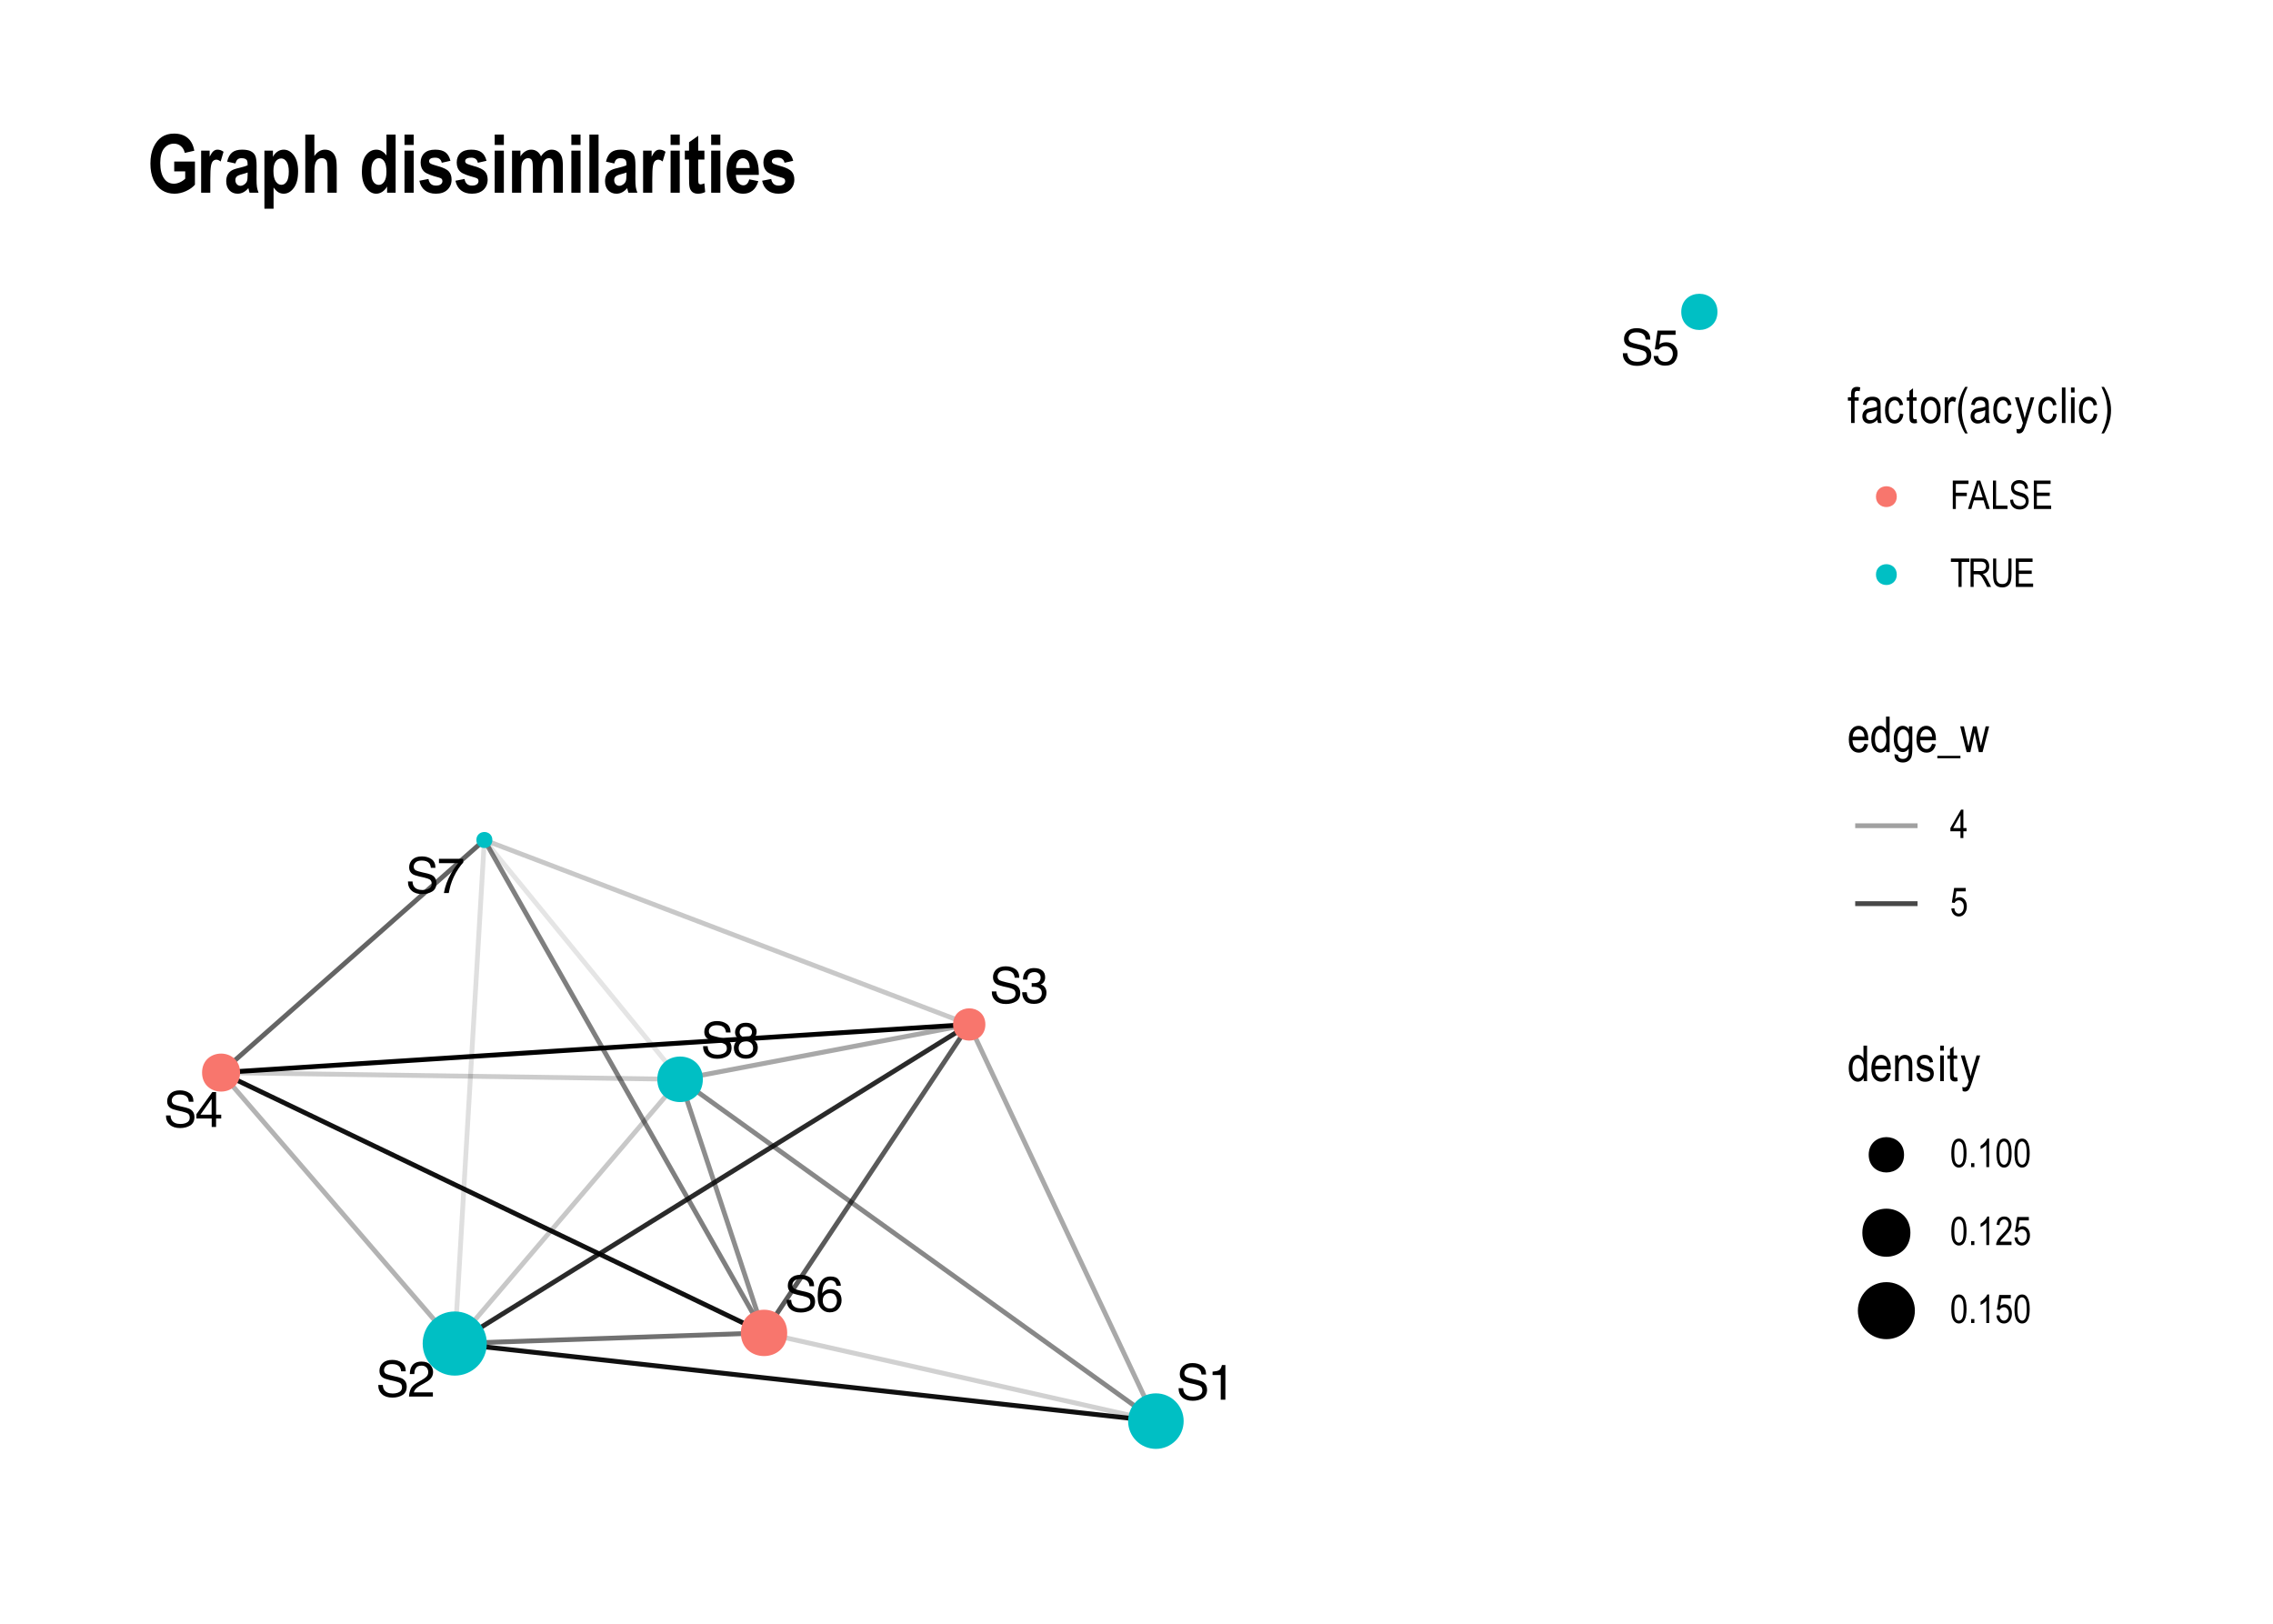 <?xml version="1.0" encoding="UTF-8"?>
<svg xmlns="http://www.w3.org/2000/svg" xmlns:xlink="http://www.w3.org/1999/xlink" width="504" height="360" viewBox="0 0 504 360">
<defs>
<g>
<g id="glyph-0-0">
<path d="M 0.359 0 L 0.359 -7.922 L 6.641 -7.922 L 6.641 0 Z M 5.656 -1 L 5.656 -6.938 L 1.344 -6.938 L 1.344 -1 Z M 5.656 -1 "/>
</g>
<g id="glyph-0-1">
<path d="M 1.547 -2.562 C 1.566 -2.102 1.672 -1.738 1.859 -1.469 C 2.211 -0.938 2.844 -0.672 3.75 -0.672 C 4.145 -0.672 4.508 -0.727 4.844 -0.844 C 5.477 -1.07 5.797 -1.473 5.797 -2.047 C 5.797 -2.473 5.664 -2.781 5.406 -2.969 C 5.125 -3.145 4.691 -3.301 4.109 -3.438 L 3.047 -3.672 C 2.336 -3.836 1.836 -4.016 1.547 -4.203 C 1.047 -4.535 0.797 -5.031 0.797 -5.688 C 0.797 -6.395 1.039 -6.977 1.531 -7.438 C 2.031 -7.895 2.727 -8.125 3.625 -8.125 C 4.457 -8.125 5.164 -7.922 5.75 -7.516 C 6.332 -7.117 6.625 -6.477 6.625 -5.594 L 5.609 -5.594 C 5.555 -6.02 5.441 -6.348 5.266 -6.578 C 4.941 -6.992 4.383 -7.203 3.594 -7.203 C 2.969 -7.203 2.516 -7.066 2.234 -6.797 C 1.953 -6.523 1.812 -6.219 1.812 -5.875 C 1.812 -5.477 1.973 -5.191 2.297 -5.016 C 2.516 -4.898 3 -4.754 3.75 -4.578 L 4.859 -4.328 C 5.391 -4.203 5.801 -4.035 6.094 -3.828 C 6.594 -3.461 6.844 -2.926 6.844 -2.219 C 6.844 -1.344 6.523 -0.711 5.891 -0.328 C 5.254 0.047 4.516 0.234 3.672 0.234 C 2.68 0.234 1.91 -0.016 1.359 -0.516 C 0.797 -1.016 0.52 -1.695 0.531 -2.562 Z M 3.719 -8.141 Z M 3.719 -8.141 "/>
</g>
<g id="glyph-0-2">
<path d="M 1.062 -5.469 L 1.062 -6.219 C 1.758 -6.281 2.242 -6.391 2.516 -6.547 C 2.797 -6.711 3.004 -7.094 3.141 -7.688 L 3.906 -7.688 L 3.906 0 L 2.875 0 L 2.875 -5.469 Z M 1.062 -5.469 "/>
</g>
<g id="glyph-0-3">
<path d="M 0.344 0 C 0.383 -0.664 0.52 -1.242 0.75 -1.734 C 0.988 -2.223 1.457 -2.672 2.156 -3.078 L 3.188 -3.672 C 3.656 -3.941 3.984 -4.176 4.172 -4.375 C 4.461 -4.664 4.609 -5.004 4.609 -5.391 C 4.609 -5.836 4.473 -6.191 4.203 -6.453 C 3.93 -6.723 3.57 -6.859 3.125 -6.859 C 2.457 -6.859 2 -6.609 1.75 -6.109 C 1.613 -5.836 1.535 -5.461 1.516 -4.984 L 0.531 -4.984 C 0.539 -5.66 0.664 -6.207 0.906 -6.625 C 1.32 -7.375 2.066 -7.75 3.141 -7.75 C 4.016 -7.75 4.656 -7.508 5.062 -7.031 C 5.477 -6.551 5.688 -6.02 5.688 -5.438 C 5.688 -4.82 5.469 -4.289 5.031 -3.844 C 4.781 -3.594 4.328 -3.285 3.672 -2.922 L 2.938 -2.516 C 2.582 -2.316 2.305 -2.129 2.109 -1.953 C 1.742 -1.641 1.516 -1.297 1.422 -0.922 L 5.641 -0.922 L 5.641 0 Z M 0.344 0 "/>
</g>
<g id="glyph-0-4">
<path d="M 2.875 0.203 C 1.957 0.203 1.289 -0.047 0.875 -0.547 C 0.469 -1.047 0.266 -1.656 0.266 -2.375 L 1.281 -2.375 C 1.32 -1.875 1.414 -1.508 1.562 -1.281 C 1.812 -0.875 2.266 -0.672 2.922 -0.672 C 3.43 -0.672 3.844 -0.805 4.156 -1.078 C 4.469 -1.359 4.625 -1.711 4.625 -2.141 C 4.625 -2.672 4.457 -3.039 4.125 -3.25 C 3.801 -3.469 3.348 -3.578 2.766 -3.578 C 2.703 -3.578 2.633 -3.578 2.562 -3.578 C 2.5 -3.578 2.438 -3.57 2.375 -3.562 L 2.375 -4.422 C 2.477 -4.41 2.562 -4.398 2.625 -4.391 C 2.695 -4.391 2.77 -4.391 2.844 -4.391 C 3.207 -4.391 3.508 -4.445 3.75 -4.562 C 4.156 -4.77 4.359 -5.129 4.359 -5.641 C 4.359 -6.023 4.219 -6.32 3.938 -6.531 C 3.664 -6.738 3.352 -6.844 3 -6.844 C 2.344 -6.844 1.895 -6.629 1.656 -6.203 C 1.52 -5.961 1.441 -5.625 1.422 -5.188 L 0.453 -5.188 C 0.453 -5.758 0.566 -6.25 0.797 -6.656 C 1.191 -7.375 1.891 -7.734 2.891 -7.734 C 3.68 -7.734 4.289 -7.555 4.719 -7.203 C 5.145 -6.859 5.359 -6.352 5.359 -5.688 C 5.359 -5.207 5.234 -4.82 4.984 -4.531 C 4.828 -4.344 4.625 -4.195 4.375 -4.094 C 4.781 -3.988 5.094 -3.773 5.312 -3.453 C 5.539 -3.141 5.656 -2.75 5.656 -2.281 C 5.656 -1.551 5.41 -0.953 4.922 -0.484 C 4.441 -0.023 3.758 0.203 2.875 0.203 Z M 2.875 0.203 "/>
</g>
<g id="glyph-0-5">
<path d="M 3.656 -2.734 L 3.656 -6.234 L 1.172 -2.734 Z M 3.672 0 L 3.672 -1.891 L 0.281 -1.891 L 0.281 -2.844 L 3.812 -7.75 L 4.641 -7.75 L 4.641 -2.734 L 5.781 -2.734 L 5.781 -1.891 L 4.641 -1.891 L 4.641 0 Z M 3.672 0 "/>
</g>
<g id="glyph-0-6">
<path d="M 1.359 -1.969 C 1.43 -1.414 1.691 -1.031 2.141 -0.812 C 2.367 -0.707 2.633 -0.656 2.938 -0.656 C 3.508 -0.656 3.93 -0.836 4.203 -1.203 C 4.484 -1.578 4.625 -1.984 4.625 -2.422 C 4.625 -2.961 4.457 -3.379 4.125 -3.672 C 3.801 -3.973 3.41 -4.125 2.953 -4.125 C 2.617 -4.125 2.332 -4.055 2.094 -3.922 C 1.852 -3.797 1.648 -3.617 1.484 -3.391 L 0.641 -3.438 L 1.219 -7.594 L 5.234 -7.594 L 5.234 -6.656 L 1.953 -6.656 L 1.625 -4.516 C 1.801 -4.648 1.973 -4.75 2.141 -4.812 C 2.422 -4.938 2.754 -5 3.141 -5 C 3.848 -5 4.445 -4.77 4.938 -4.312 C 5.426 -3.852 5.672 -3.273 5.672 -2.578 C 5.672 -1.848 5.445 -1.203 5 -0.641 C 4.551 -0.086 3.832 0.188 2.844 0.188 C 2.207 0.188 1.645 0.008 1.156 -0.344 C 0.676 -0.695 0.41 -1.238 0.359 -1.969 Z M 1.359 -1.969 "/>
</g>
<g id="glyph-0-7">
<path d="M 3.234 -7.75 C 4.098 -7.75 4.695 -7.523 5.031 -7.078 C 5.375 -6.629 5.547 -6.172 5.547 -5.703 L 4.578 -5.703 C 4.523 -6.004 4.438 -6.242 4.312 -6.422 C 4.07 -6.742 3.719 -6.906 3.25 -6.906 C 2.707 -6.906 2.273 -6.656 1.953 -6.156 C 1.629 -5.656 1.453 -4.938 1.422 -4 C 1.641 -4.32 1.922 -4.566 2.266 -4.734 C 2.566 -4.879 2.91 -4.953 3.297 -4.953 C 3.941 -4.953 4.504 -4.742 4.984 -4.328 C 5.473 -3.91 5.719 -3.289 5.719 -2.469 C 5.719 -1.77 5.488 -1.148 5.031 -0.609 C 4.57 -0.066 3.922 0.203 3.078 0.203 C 2.348 0.203 1.723 -0.07 1.203 -0.625 C 0.68 -1.176 0.422 -2.098 0.422 -3.391 C 0.422 -4.348 0.535 -5.164 0.766 -5.844 C 1.211 -7.113 2.035 -7.75 3.234 -7.75 Z M 3.156 -0.656 C 3.664 -0.656 4.047 -0.828 4.297 -1.172 C 4.555 -1.516 4.688 -1.922 4.688 -2.391 C 4.688 -2.785 4.57 -3.16 4.344 -3.516 C 4.113 -3.879 3.703 -4.062 3.109 -4.062 C 2.691 -4.062 2.328 -3.922 2.016 -3.641 C 1.703 -3.367 1.547 -2.953 1.547 -2.391 C 1.547 -1.898 1.688 -1.488 1.969 -1.156 C 2.258 -0.82 2.656 -0.656 3.156 -0.656 Z M 3.156 -0.656 "/>
</g>
<g id="glyph-0-8">
<path d="M 5.781 -7.594 L 5.781 -6.75 C 5.531 -6.508 5.195 -6.086 4.781 -5.484 C 4.375 -4.891 4.008 -4.25 3.688 -3.562 C 3.375 -2.883 3.141 -2.27 2.984 -1.719 C 2.879 -1.363 2.742 -0.789 2.578 0 L 1.5 0 C 1.75 -1.477 2.289 -2.945 3.125 -4.406 C 3.613 -5.258 4.129 -6 4.672 -6.625 L 0.406 -6.625 L 0.406 -7.594 Z M 5.781 -7.594 "/>
</g>
<g id="glyph-0-9">
<path d="M 3 -4.484 C 3.426 -4.484 3.758 -4.602 4 -4.844 C 4.25 -5.082 4.375 -5.367 4.375 -5.703 C 4.375 -5.992 4.254 -6.258 4.016 -6.5 C 3.785 -6.738 3.438 -6.859 2.969 -6.859 C 2.5 -6.859 2.16 -6.738 1.953 -6.5 C 1.742 -6.258 1.641 -5.973 1.641 -5.641 C 1.641 -5.285 1.773 -5.004 2.047 -4.797 C 2.316 -4.586 2.633 -4.484 3 -4.484 Z M 3.062 -0.656 C 3.508 -0.656 3.879 -0.773 4.172 -1.016 C 4.473 -1.266 4.625 -1.629 4.625 -2.109 C 4.625 -2.609 4.473 -2.988 4.172 -3.25 C 3.867 -3.508 3.477 -3.641 3 -3.641 C 2.531 -3.641 2.148 -3.504 1.859 -3.234 C 1.566 -2.973 1.422 -2.609 1.422 -2.141 C 1.422 -1.742 1.551 -1.395 1.812 -1.094 C 2.082 -0.801 2.5 -0.656 3.062 -0.656 Z M 1.688 -4.109 C 1.414 -4.223 1.203 -4.359 1.047 -4.516 C 0.766 -4.805 0.625 -5.18 0.625 -5.641 C 0.625 -6.211 0.832 -6.707 1.25 -7.125 C 1.664 -7.539 2.258 -7.75 3.031 -7.75 C 3.77 -7.75 4.348 -7.551 4.766 -7.156 C 5.191 -6.77 5.406 -6.316 5.406 -5.797 C 5.406 -5.316 5.281 -4.926 5.031 -4.625 C 4.895 -4.457 4.68 -4.289 4.391 -4.125 C 4.711 -3.977 4.969 -3.812 5.156 -3.625 C 5.488 -3.258 5.656 -2.789 5.656 -2.219 C 5.656 -1.539 5.426 -0.961 4.969 -0.484 C 4.52 -0.016 3.879 0.219 3.047 0.219 C 2.297 0.219 1.66 0.016 1.141 -0.391 C 0.617 -0.797 0.359 -1.391 0.359 -2.172 C 0.359 -2.629 0.469 -3.02 0.688 -3.344 C 0.914 -3.676 1.25 -3.93 1.688 -4.109 Z M 1.688 -4.109 "/>
</g>
<g id="glyph-1-0">
<path d="M 0.234 0 L 0.234 -6.875 L 2.328 -6.875 L 2.328 0 Z M 0.484 -0.281 L 2.078 -0.281 L 2.078 -6.641 L 0.484 -6.641 Z M 0.484 -0.281 "/>
</g>
<g id="glyph-1-1">
<path d="M 0.812 0 L 0.812 -4.953 L 0.109 -4.953 L 0.109 -5.703 L 0.812 -5.703 L 0.812 -6.312 C 0.812 -6.758 0.852 -7.094 0.938 -7.312 C 1.031 -7.539 1.172 -7.711 1.359 -7.828 C 1.555 -7.953 1.801 -8.016 2.094 -8.016 C 2.32 -8.016 2.57 -7.977 2.844 -7.906 L 2.719 -7.062 C 2.551 -7.102 2.395 -7.125 2.25 -7.125 C 2.008 -7.125 1.836 -7.062 1.734 -6.938 C 1.641 -6.812 1.594 -6.578 1.594 -6.234 L 1.594 -5.703 L 2.5 -5.703 L 2.5 -4.953 L 1.594 -4.953 L 1.594 0 Z M 0.812 0 "/>
</g>
<g id="glyph-1-2">
<path d="M 3.625 -0.703 C 3.363 -0.43 3.086 -0.223 2.797 -0.078 C 2.516 0.055 2.219 0.125 1.906 0.125 C 1.426 0.125 1.039 -0.02 0.75 -0.312 C 0.457 -0.602 0.312 -1 0.312 -1.5 C 0.312 -1.832 0.379 -2.125 0.516 -2.375 C 0.648 -2.625 0.832 -2.82 1.062 -2.969 C 1.301 -3.113 1.664 -3.219 2.156 -3.281 C 2.789 -3.375 3.258 -3.488 3.562 -3.625 L 3.578 -3.875 C 3.578 -4.258 3.504 -4.531 3.359 -4.688 C 3.16 -4.914 2.859 -5.031 2.453 -5.031 C 2.086 -5.031 1.812 -4.953 1.625 -4.797 C 1.445 -4.648 1.312 -4.367 1.219 -3.953 L 0.453 -4.078 C 0.555 -4.691 0.773 -5.133 1.109 -5.406 C 1.453 -5.688 1.941 -5.828 2.578 -5.828 C 3.066 -5.828 3.445 -5.734 3.719 -5.547 C 4 -5.367 4.176 -5.145 4.25 -4.875 C 4.32 -4.602 4.359 -4.203 4.359 -3.672 L 4.359 -2.391 C 4.359 -1.484 4.375 -0.91 4.406 -0.672 C 4.445 -0.441 4.52 -0.219 4.625 0 L 3.797 0 C 3.711 -0.195 3.656 -0.43 3.625 -0.703 Z M 3.562 -2.859 C 3.27 -2.711 2.836 -2.594 2.266 -2.5 C 1.93 -2.438 1.695 -2.367 1.562 -2.297 C 1.438 -2.223 1.336 -2.117 1.266 -1.984 C 1.191 -1.848 1.156 -1.695 1.156 -1.531 C 1.156 -1.258 1.238 -1.039 1.406 -0.875 C 1.57 -0.707 1.805 -0.625 2.109 -0.625 C 2.391 -0.625 2.645 -0.695 2.875 -0.844 C 3.102 -0.988 3.273 -1.188 3.391 -1.438 C 3.504 -1.688 3.562 -2.047 3.562 -2.516 Z M 3.562 -2.859 "/>
</g>
<g id="glyph-1-3">
<path d="M 3.641 -2.094 L 4.422 -1.969 C 4.336 -1.289 4.113 -0.77 3.75 -0.406 C 3.395 -0.051 2.961 0.125 2.453 0.125 C 1.836 0.125 1.332 -0.125 0.938 -0.625 C 0.539 -1.125 0.344 -1.867 0.344 -2.859 C 0.344 -3.848 0.539 -4.586 0.938 -5.078 C 1.344 -5.578 1.859 -5.828 2.484 -5.828 C 2.973 -5.828 3.379 -5.676 3.703 -5.375 C 4.035 -5.082 4.25 -4.633 4.344 -4.031 L 3.578 -3.891 C 3.504 -4.273 3.375 -4.562 3.188 -4.75 C 3 -4.938 2.773 -5.031 2.516 -5.031 C 2.117 -5.031 1.789 -4.859 1.531 -4.516 C 1.281 -4.172 1.156 -3.625 1.156 -2.875 C 1.156 -2.094 1.273 -1.531 1.516 -1.188 C 1.766 -0.844 2.082 -0.672 2.469 -0.672 C 2.77 -0.672 3.023 -0.785 3.234 -1.016 C 3.453 -1.242 3.586 -1.602 3.641 -2.094 Z M 3.641 -2.094 "/>
</g>
<g id="glyph-1-4">
<path d="M 2.344 -0.859 L 2.453 -0.016 C 2.234 0.047 2.035 0.078 1.859 0.078 C 1.586 0.078 1.367 0.023 1.203 -0.078 C 1.035 -0.191 0.914 -0.344 0.844 -0.531 C 0.781 -0.727 0.75 -1.109 0.75 -1.672 L 0.75 -4.953 L 0.172 -4.953 L 0.172 -5.703 L 0.75 -5.703 L 0.75 -7.109 L 1.547 -7.703 L 1.547 -5.703 L 2.344 -5.703 L 2.344 -4.953 L 1.547 -4.953 L 1.547 -1.609 C 1.547 -1.305 1.566 -1.109 1.609 -1.016 C 1.68 -0.891 1.812 -0.828 2 -0.828 C 2.082 -0.828 2.195 -0.836 2.344 -0.859 Z M 2.344 -0.859 "/>
</g>
<g id="glyph-1-5">
<path d="M 0.281 -2.859 C 0.281 -3.836 0.488 -4.578 0.906 -5.078 C 1.32 -5.578 1.844 -5.828 2.469 -5.828 C 3.094 -5.828 3.613 -5.578 4.031 -5.078 C 4.457 -4.578 4.672 -3.852 4.672 -2.906 C 4.672 -1.883 4.461 -1.125 4.047 -0.625 C 3.641 -0.125 3.113 0.125 2.469 0.125 C 1.844 0.125 1.32 -0.125 0.906 -0.625 C 0.488 -1.125 0.281 -1.867 0.281 -2.859 Z M 1.094 -2.859 C 1.094 -2.117 1.227 -1.566 1.5 -1.203 C 1.77 -0.848 2.102 -0.672 2.5 -0.672 C 2.875 -0.672 3.191 -0.848 3.453 -1.203 C 3.723 -1.566 3.859 -2.117 3.859 -2.859 C 3.859 -3.586 3.723 -4.129 3.453 -4.484 C 3.18 -4.848 2.848 -5.031 2.453 -5.031 C 2.078 -5.031 1.754 -4.848 1.484 -4.484 C 1.223 -4.129 1.094 -3.586 1.094 -2.859 Z M 1.094 -2.859 "/>
</g>
<g id="glyph-1-6">
<path d="M 0.578 0 L 0.578 -5.703 L 1.297 -5.703 L 1.297 -4.844 C 1.473 -5.238 1.641 -5.5 1.797 -5.625 C 1.953 -5.758 2.125 -5.828 2.312 -5.828 C 2.57 -5.828 2.844 -5.723 3.125 -5.516 L 2.859 -4.625 C 2.66 -4.758 2.469 -4.828 2.281 -4.828 C 2.113 -4.828 1.957 -4.77 1.812 -4.656 C 1.676 -4.539 1.578 -4.375 1.516 -4.156 C 1.422 -3.789 1.375 -3.398 1.375 -2.984 L 1.375 0 Z M 0.578 0 "/>
</g>
<g id="glyph-1-7">
<path d="M 2.109 2.312 C 1.711 1.695 1.352 0.938 1.031 0.031 C 0.707 -0.863 0.547 -1.828 0.547 -2.859 C 0.547 -4.598 1.066 -6.316 2.109 -8.016 L 2.672 -8.016 C 2.273 -7.172 2 -6.516 1.844 -6.047 C 1.688 -5.586 1.566 -5.078 1.484 -4.516 C 1.398 -3.961 1.359 -3.406 1.359 -2.844 C 1.359 -1.125 1.797 0.594 2.672 2.312 Z M 2.109 2.312 "/>
</g>
<g id="glyph-1-8">
<path d="M 0.562 2.203 L 0.469 1.297 C 0.645 1.348 0.797 1.375 0.922 1.375 C 1.086 1.375 1.223 1.336 1.328 1.266 C 1.441 1.203 1.535 1.098 1.609 0.953 C 1.641 0.898 1.742 0.586 1.922 0.016 L 0.141 -5.703 L 1 -5.703 L 1.984 -2.406 C 2.098 -1.988 2.207 -1.547 2.312 -1.078 C 2.406 -1.523 2.516 -1.957 2.641 -2.375 L 3.641 -5.703 L 4.438 -5.703 L 2.656 0.094 C 2.414 0.844 2.227 1.344 2.094 1.594 C 1.969 1.852 1.816 2.035 1.641 2.141 C 1.473 2.254 1.281 2.312 1.062 2.312 C 0.914 2.312 0.75 2.273 0.562 2.203 Z M 0.562 2.203 "/>
</g>
<g id="glyph-1-9">
<path d="M 0.562 0 L 0.562 -7.875 L 1.344 -7.875 L 1.344 0 Z M 0.562 0 "/>
</g>
<g id="glyph-1-10">
<path d="M 0.578 -6.766 L 0.578 -7.875 L 1.375 -7.875 L 1.375 -6.766 Z M 0.578 0 L 0.578 -5.703 L 1.375 -5.703 L 1.375 0 Z M 0.578 0 "/>
</g>
<g id="glyph-1-11">
<path d="M 0.891 2.312 L 0.328 2.312 C 1.203 0.594 1.641 -1.125 1.641 -2.844 C 1.641 -3.406 1.594 -3.961 1.5 -4.516 C 1.414 -5.078 1.297 -5.586 1.141 -6.047 C 0.992 -6.516 0.723 -7.172 0.328 -8.016 L 0.891 -8.016 C 1.93 -6.316 2.453 -4.598 2.453 -2.859 C 2.453 -1.859 2.297 -0.906 1.984 0 C 1.68 0.895 1.316 1.664 0.891 2.312 Z M 0.891 2.312 "/>
</g>
<g id="glyph-1-12">
<path d="M 3.781 -1.844 L 4.594 -1.719 C 4.457 -1.102 4.211 -0.641 3.859 -0.328 C 3.504 -0.023 3.062 0.125 2.531 0.125 C 1.875 0.125 1.336 -0.125 0.922 -0.625 C 0.516 -1.125 0.312 -1.848 0.312 -2.797 C 0.312 -3.785 0.516 -4.535 0.922 -5.047 C 1.336 -5.566 1.863 -5.828 2.5 -5.828 C 3.102 -5.828 3.609 -5.57 4.016 -5.062 C 4.422 -4.562 4.625 -3.828 4.625 -2.859 L 4.625 -2.609 L 1.125 -2.609 C 1.156 -1.961 1.301 -1.477 1.562 -1.156 C 1.832 -0.832 2.16 -0.672 2.547 -0.672 C 3.141 -0.672 3.551 -1.062 3.781 -1.844 Z M 1.172 -3.406 L 3.781 -3.406 C 3.75 -3.895 3.645 -4.258 3.469 -4.5 C 3.219 -4.852 2.895 -5.031 2.5 -5.031 C 2.145 -5.031 1.844 -4.883 1.594 -4.594 C 1.344 -4.301 1.203 -3.906 1.172 -3.406 Z M 1.172 -3.406 "/>
</g>
<g id="glyph-1-13">
<path d="M 3.609 0 L 3.609 -0.719 C 3.473 -0.445 3.289 -0.238 3.062 -0.094 C 2.832 0.051 2.586 0.125 2.328 0.125 C 1.773 0.125 1.297 -0.133 0.891 -0.656 C 0.492 -1.176 0.297 -1.91 0.297 -2.859 C 0.297 -3.504 0.383 -4.051 0.562 -4.5 C 0.738 -4.945 0.977 -5.281 1.281 -5.5 C 1.582 -5.719 1.914 -5.828 2.281 -5.828 C 2.539 -5.828 2.781 -5.758 3 -5.625 C 3.227 -5.488 3.414 -5.297 3.562 -5.047 L 3.562 -7.875 L 4.359 -7.875 L 4.359 0 Z M 1.109 -2.844 C 1.109 -2.102 1.234 -1.555 1.484 -1.203 C 1.742 -0.848 2.047 -0.672 2.391 -0.672 C 2.723 -0.672 3.008 -0.844 3.25 -1.188 C 3.5 -1.531 3.625 -2.047 3.625 -2.734 C 3.625 -3.535 3.5 -4.117 3.25 -4.484 C 3.008 -4.848 2.703 -5.031 2.328 -5.031 C 1.992 -5.031 1.707 -4.852 1.469 -4.5 C 1.227 -4.156 1.109 -3.602 1.109 -2.844 Z M 1.109 -2.844 "/>
</g>
<g id="glyph-1-14">
<path d="M 0.438 0.469 L 1.203 0.609 C 1.234 0.91 1.336 1.133 1.516 1.281 C 1.703 1.438 1.953 1.516 2.266 1.516 C 2.617 1.516 2.895 1.43 3.094 1.266 C 3.301 1.098 3.445 0.848 3.531 0.516 C 3.57 0.316 3.594 -0.102 3.594 -0.75 C 3.414 -0.5 3.219 -0.312 3 -0.188 C 2.789 -0.062 2.555 0 2.297 0 C 1.742 0 1.281 -0.234 0.906 -0.703 C 0.488 -1.254 0.281 -1.984 0.281 -2.891 C 0.281 -3.504 0.367 -4.039 0.547 -4.5 C 0.734 -4.957 0.977 -5.289 1.281 -5.5 C 1.582 -5.719 1.922 -5.828 2.297 -5.828 C 2.578 -5.828 2.832 -5.758 3.062 -5.625 C 3.289 -5.488 3.488 -5.285 3.656 -5.016 L 3.656 -5.703 L 4.391 -5.703 L 4.391 -0.781 C 4.391 0.102 4.316 0.734 4.172 1.109 C 4.035 1.484 3.801 1.773 3.469 1.984 C 3.145 2.203 2.754 2.312 2.297 2.312 C 1.691 2.312 1.223 2.148 0.891 1.828 C 0.566 1.504 0.414 1.051 0.438 0.469 Z M 1.094 -2.953 C 1.094 -2.203 1.211 -1.656 1.453 -1.312 C 1.703 -0.969 2.008 -0.797 2.375 -0.797 C 2.727 -0.797 3.031 -0.961 3.281 -1.297 C 3.531 -1.641 3.656 -2.176 3.656 -2.906 C 3.656 -3.625 3.523 -4.156 3.266 -4.5 C 3.016 -4.852 2.703 -5.031 2.328 -5.031 C 2.004 -5.031 1.719 -4.852 1.469 -4.5 C 1.219 -4.156 1.094 -3.641 1.094 -2.953 Z M 1.094 -2.953 "/>
</g>
<g id="glyph-1-15">
<path d="M -0.062 0.828 L 5.062 0.828 L 5.062 1.375 L -0.062 1.375 Z M -0.062 0.828 "/>
</g>
<g id="glyph-1-16">
<path d="M 1.438 0 L 0.016 -5.703 L 0.828 -5.703 L 1.578 -2.406 L 1.844 -1.188 L 2.094 -2.359 L 2.844 -5.703 L 3.656 -5.703 L 4.344 -2.391 L 4.594 -1.312 L 4.859 -2.406 L 5.656 -5.703 L 6.422 -5.703 L 4.969 0 L 4.141 0 L 3.391 -3.422 L 3.219 -4.391 L 2.266 0 Z M 1.438 0 "/>
</g>
<g id="glyph-1-17">
<path d="M 0.578 0 L 0.578 -5.703 L 1.297 -5.703 L 1.297 -4.891 C 1.461 -5.203 1.672 -5.438 1.922 -5.594 C 2.172 -5.75 2.457 -5.828 2.781 -5.828 C 3.031 -5.828 3.258 -5.773 3.469 -5.672 C 3.688 -5.578 3.859 -5.453 3.984 -5.297 C 4.117 -5.141 4.219 -4.93 4.281 -4.672 C 4.352 -4.422 4.391 -4.031 4.391 -3.5 L 4.391 0 L 3.594 0 L 3.594 -3.469 C 3.594 -3.883 3.555 -4.188 3.484 -4.375 C 3.41 -4.57 3.297 -4.723 3.141 -4.828 C 2.992 -4.941 2.816 -5 2.609 -5 C 2.234 -5 1.93 -4.852 1.703 -4.562 C 1.484 -4.281 1.375 -3.797 1.375 -3.109 L 1.375 0 Z M 0.578 0 "/>
</g>
<g id="glyph-1-18">
<path d="M 0.281 -1.703 L 1.062 -1.859 C 1.113 -1.453 1.238 -1.148 1.438 -0.953 C 1.645 -0.766 1.922 -0.672 2.266 -0.672 C 2.609 -0.672 2.875 -0.754 3.062 -0.922 C 3.258 -1.086 3.359 -1.301 3.359 -1.562 C 3.359 -1.789 3.273 -1.969 3.109 -2.094 C 2.992 -2.176 2.723 -2.285 2.297 -2.422 C 1.68 -2.609 1.27 -2.766 1.062 -2.891 C 0.852 -3.023 0.691 -3.203 0.578 -3.422 C 0.461 -3.648 0.406 -3.906 0.406 -4.188 C 0.406 -4.676 0.562 -5.07 0.875 -5.375 C 1.188 -5.676 1.617 -5.828 2.172 -5.828 C 2.523 -5.828 2.832 -5.766 3.094 -5.641 C 3.352 -5.516 3.551 -5.348 3.688 -5.141 C 3.832 -4.93 3.93 -4.629 3.984 -4.234 L 3.219 -4.109 C 3.145 -4.723 2.805 -5.031 2.203 -5.031 C 1.859 -5.031 1.598 -4.961 1.422 -4.828 C 1.254 -4.691 1.172 -4.516 1.172 -4.297 C 1.172 -4.086 1.254 -3.922 1.422 -3.797 C 1.516 -3.734 1.801 -3.617 2.281 -3.453 C 2.938 -3.242 3.359 -3.078 3.547 -2.953 C 3.742 -2.828 3.895 -2.656 4 -2.438 C 4.102 -2.227 4.156 -1.977 4.156 -1.688 C 4.156 -1.145 3.984 -0.703 3.641 -0.359 C 3.297 -0.023 2.828 0.141 2.234 0.141 C 1.109 0.141 0.457 -0.473 0.281 -1.703 Z M 0.281 -1.703 "/>
</g>
<g id="glyph-2-0">
<path d="M 0.188 0 L 0.188 -5.5 L 1.859 -5.5 L 1.859 0 Z M 0.391 -0.234 L 1.656 -0.234 L 1.656 -5.312 L 0.391 -5.312 Z M 0.391 -0.234 "/>
</g>
<g id="glyph-2-1">
<path d="M 0.609 0 L 0.609 -6.297 L 4.094 -6.297 L 4.094 -5.547 L 1.281 -5.547 L 1.281 -3.609 L 3.719 -3.609 L 3.719 -2.859 L 1.281 -2.859 L 1.281 0 Z M 0.609 0 "/>
</g>
<g id="glyph-2-2">
<path d="M -0.016 0 L 1.969 -6.297 L 2.703 -6.297 L 4.828 0 L 4.047 0 L 3.438 -1.906 L 1.281 -1.906 L 0.719 0 Z M 1.484 -2.578 L 3.234 -2.578 L 2.688 -4.328 C 2.52 -4.867 2.398 -5.305 2.328 -5.641 C 2.266 -5.234 2.172 -4.832 2.047 -4.438 Z M 1.484 -2.578 "/>
</g>
<g id="glyph-2-3">
<path d="M 0.516 0 L 0.516 -6.297 L 1.203 -6.297 L 1.203 -0.75 L 3.734 -0.75 L 3.734 0 Z M 0.516 0 "/>
</g>
<g id="glyph-2-4">
<path d="M 0.328 -2.016 L 0.969 -2.094 C 1 -1.75 1.078 -1.477 1.203 -1.281 C 1.328 -1.094 1.5 -0.938 1.719 -0.812 C 1.945 -0.695 2.203 -0.641 2.484 -0.641 C 2.891 -0.641 3.207 -0.738 3.438 -0.938 C 3.664 -1.133 3.781 -1.395 3.781 -1.719 C 3.781 -1.906 3.738 -2.066 3.656 -2.203 C 3.57 -2.336 3.445 -2.445 3.281 -2.531 C 3.113 -2.625 2.758 -2.754 2.219 -2.922 C 1.727 -3.055 1.379 -3.195 1.172 -3.344 C 0.973 -3.488 0.816 -3.676 0.703 -3.906 C 0.586 -4.133 0.531 -4.391 0.531 -4.672 C 0.531 -5.18 0.691 -5.598 1.016 -5.922 C 1.348 -6.242 1.789 -6.406 2.344 -6.406 C 2.727 -6.406 3.062 -6.328 3.344 -6.172 C 3.633 -6.023 3.859 -5.805 4.016 -5.516 C 4.18 -5.234 4.27 -4.898 4.281 -4.516 L 3.625 -4.469 C 3.594 -4.875 3.469 -5.176 3.25 -5.375 C 3.039 -5.57 2.75 -5.672 2.375 -5.672 C 1.988 -5.672 1.691 -5.582 1.484 -5.406 C 1.285 -5.238 1.188 -5.016 1.188 -4.734 C 1.188 -4.484 1.258 -4.285 1.406 -4.141 C 1.551 -4.004 1.883 -3.863 2.406 -3.719 C 2.914 -3.582 3.273 -3.461 3.484 -3.359 C 3.797 -3.191 4.031 -2.977 4.188 -2.719 C 4.352 -2.457 4.438 -2.145 4.438 -1.781 C 4.438 -1.414 4.352 -1.086 4.188 -0.797 C 4.02 -0.504 3.789 -0.281 3.5 -0.125 C 3.207 0.031 2.852 0.109 2.438 0.109 C 1.801 0.109 1.289 -0.082 0.906 -0.469 C 0.531 -0.852 0.336 -1.367 0.328 -2.016 Z M 0.328 -2.016 "/>
</g>
<g id="glyph-2-5">
<path d="M 0.578 0 L 0.578 -6.297 L 4.297 -6.297 L 4.297 -5.547 L 1.25 -5.547 L 1.25 -3.625 L 4.109 -3.625 L 4.109 -2.891 L 1.25 -2.891 L 1.25 -0.75 L 4.422 -0.75 L 4.422 0 Z M 0.578 0 "/>
</g>
<g id="glyph-2-6">
<path d="M 1.875 0 L 1.875 -5.547 L 0.188 -5.547 L 0.188 -6.297 L 4.281 -6.297 L 4.281 -5.547 L 2.562 -5.547 L 2.562 0 Z M 1.875 0 "/>
</g>
<g id="glyph-2-7">
<path d="M 0.547 0 L 0.547 -6.297 L 2.844 -6.297 C 3.32 -6.297 3.676 -6.234 3.906 -6.109 C 4.133 -5.992 4.32 -5.801 4.469 -5.531 C 4.613 -5.258 4.688 -4.941 4.688 -4.578 C 4.688 -4.109 4.562 -3.723 4.312 -3.422 C 4.062 -3.129 3.703 -2.941 3.234 -2.859 C 3.422 -2.742 3.566 -2.629 3.672 -2.516 C 3.867 -2.273 4.047 -2.008 4.203 -1.719 L 5.109 0 L 4.25 0 L 3.562 -1.312 C 3.289 -1.82 3.086 -2.164 2.953 -2.344 C 2.816 -2.52 2.688 -2.641 2.562 -2.703 C 2.438 -2.766 2.258 -2.797 2.031 -2.797 L 1.234 -2.797 L 1.234 0 Z M 1.234 -3.516 L 2.703 -3.516 C 3.023 -3.516 3.27 -3.551 3.438 -3.625 C 3.602 -3.707 3.734 -3.832 3.828 -4 C 3.93 -4.164 3.984 -4.359 3.984 -4.578 C 3.984 -4.898 3.891 -5.148 3.703 -5.328 C 3.516 -5.504 3.238 -5.594 2.875 -5.594 L 1.234 -5.594 Z M 1.234 -3.516 "/>
</g>
<g id="glyph-2-8">
<path d="M 3.938 -6.297 L 4.625 -6.297 L 4.625 -2.656 C 4.625 -2.051 4.562 -1.551 4.438 -1.156 C 4.32 -0.77 4.102 -0.461 3.781 -0.234 C 3.469 -0.004 3.07 0.109 2.594 0.109 C 1.914 0.109 1.406 -0.094 1.062 -0.5 C 0.719 -0.906 0.547 -1.625 0.547 -2.656 L 0.547 -6.297 L 1.234 -6.297 L 1.234 -2.656 C 1.234 -2.094 1.273 -1.68 1.359 -1.422 C 1.453 -1.172 1.598 -0.977 1.797 -0.844 C 2.004 -0.707 2.254 -0.641 2.547 -0.641 C 3.023 -0.641 3.375 -0.773 3.594 -1.047 C 3.82 -1.328 3.938 -1.863 3.938 -2.656 Z M 3.938 -6.297 "/>
</g>
<g id="glyph-2-9">
<path d="M 2.312 0 L 2.312 -1.5 L 0.078 -1.5 L 0.078 -2.219 L 2.438 -6.297 L 2.953 -6.297 L 2.953 -2.219 L 3.656 -2.219 L 3.656 -1.5 L 2.953 -1.5 L 2.953 0 Z M 2.312 -2.219 L 2.312 -5.062 L 0.703 -2.219 Z M 2.312 -2.219 "/>
</g>
<g id="glyph-2-10">
<path d="M 0.281 -1.656 L 0.953 -1.719 C 1.004 -1.312 1.117 -1.008 1.297 -0.812 C 1.484 -0.625 1.695 -0.531 1.938 -0.531 C 2.238 -0.531 2.5 -0.664 2.719 -0.938 C 2.938 -1.219 3.047 -1.598 3.047 -2.078 C 3.047 -2.523 2.938 -2.867 2.719 -3.109 C 2.508 -3.359 2.25 -3.484 1.938 -3.484 C 1.738 -3.484 1.555 -3.43 1.391 -3.328 C 1.223 -3.223 1.094 -3.07 1 -2.875 L 0.406 -2.984 L 0.906 -6.219 L 3.469 -6.219 L 3.469 -5.469 L 1.406 -5.469 L 1.125 -3.781 C 1.438 -4.039 1.766 -4.172 2.109 -4.172 C 2.535 -4.172 2.91 -3.988 3.234 -3.625 C 3.555 -3.258 3.719 -2.766 3.719 -2.141 C 3.719 -1.523 3.555 -0.992 3.234 -0.547 C 2.91 -0.109 2.484 0.109 1.953 0.109 C 1.504 0.109 1.125 -0.047 0.812 -0.359 C 0.508 -0.672 0.332 -1.102 0.281 -1.656 Z M 0.281 -1.656 "/>
</g>
<g id="glyph-2-11">
<path d="M 0.281 -3.109 C 0.281 -4.16 0.422 -4.957 0.703 -5.5 C 0.992 -6.051 1.414 -6.328 1.969 -6.328 C 2.469 -6.328 2.859 -6.102 3.141 -5.656 C 3.484 -5.125 3.656 -4.273 3.656 -3.109 C 3.656 -2.055 3.516 -1.254 3.234 -0.703 C 2.953 -0.16 2.531 0.109 1.969 0.109 C 1.477 0.109 1.07 -0.129 0.75 -0.609 C 0.438 -1.086 0.281 -1.922 0.281 -3.109 Z M 0.938 -3.109 C 0.938 -2.086 1.035 -1.398 1.234 -1.047 C 1.43 -0.703 1.68 -0.531 1.984 -0.531 C 2.273 -0.531 2.516 -0.703 2.703 -1.047 C 2.898 -1.398 3 -2.086 3 -3.109 C 3 -4.129 2.898 -4.812 2.703 -5.156 C 2.504 -5.508 2.254 -5.688 1.953 -5.688 C 1.66 -5.688 1.414 -5.508 1.219 -5.156 C 1.031 -4.801 0.938 -4.117 0.938 -3.109 Z M 0.938 -3.109 "/>
</g>
<g id="glyph-2-12">
<path d="M 0.672 0 L 0.672 -0.875 L 1.391 -0.875 L 1.391 0 Z M 0.672 0 "/>
</g>
<g id="glyph-2-13">
<path d="M 2.672 0 L 2.047 0 L 2.047 -4.922 C 1.898 -4.754 1.703 -4.578 1.453 -4.391 C 1.203 -4.211 0.973 -4.082 0.766 -4 L 0.766 -4.734 C 1.117 -4.941 1.426 -5.188 1.688 -5.469 C 1.957 -5.758 2.148 -6.047 2.266 -6.328 L 2.672 -6.328 Z M 2.672 0 "/>
</g>
<g id="glyph-2-14">
<path d="M 3.625 -0.75 L 3.625 0 L 0.219 0 C 0.207 -0.301 0.297 -0.633 0.484 -1 C 0.672 -1.375 1.02 -1.816 1.531 -2.328 C 2.125 -2.922 2.508 -3.375 2.688 -3.688 C 2.875 -4.008 2.969 -4.312 2.969 -4.594 C 2.969 -4.914 2.875 -5.176 2.688 -5.375 C 2.5 -5.582 2.27 -5.688 2 -5.688 C 1.707 -5.688 1.461 -5.578 1.266 -5.359 C 1.078 -5.141 0.984 -4.828 0.984 -4.422 L 0.328 -4.5 C 0.379 -5.102 0.551 -5.555 0.844 -5.859 C 1.145 -6.172 1.535 -6.328 2.016 -6.328 C 2.547 -6.328 2.945 -6.145 3.219 -5.781 C 3.488 -5.426 3.625 -5.023 3.625 -4.578 C 3.625 -4.18 3.516 -3.797 3.297 -3.422 C 3.086 -3.055 2.688 -2.566 2.094 -1.953 C 1.719 -1.566 1.473 -1.301 1.359 -1.156 C 1.254 -1.02 1.164 -0.883 1.094 -0.75 Z M 3.625 -0.75 "/>
</g>
<g id="glyph-3-0">
<path d="M 0.391 0 L 0.391 -11.25 L 3.812 -11.25 L 3.812 0 Z M 0.797 -0.469 L 3.406 -0.469 L 3.406 -10.875 L 0.797 -10.875 Z M 0.797 -0.469 "/>
</g>
<g id="glyph-3-1">
<path d="M 6 -4.734 L 6 -6.906 L 10.594 -6.906 L 10.594 -1.781 C 10.125 -1.227 9.461 -0.754 8.609 -0.359 C 7.766 0.023 6.914 0.219 6.062 0.219 C 5.02 0.219 4.098 -0.035 3.297 -0.547 C 2.504 -1.055 1.875 -1.82 1.406 -2.844 C 0.945 -3.875 0.719 -5.078 0.719 -6.453 C 0.719 -7.879 0.953 -9.094 1.422 -10.094 C 1.891 -11.102 2.5 -11.859 3.25 -12.359 C 4.008 -12.859 4.91 -13.109 5.953 -13.109 C 7.211 -13.109 8.223 -12.785 8.984 -12.141 C 9.742 -11.504 10.234 -10.562 10.453 -9.312 L 8.344 -8.828 C 8.188 -9.492 7.895 -10 7.469 -10.344 C 7.051 -10.695 6.547 -10.875 5.953 -10.875 C 5.047 -10.875 4.312 -10.52 3.75 -9.812 C 3.188 -9.113 2.906 -8.039 2.906 -6.594 C 2.906 -5.039 3.211 -3.859 3.828 -3.047 C 4.348 -2.348 5.051 -2 5.938 -2 C 6.352 -2 6.785 -2.098 7.234 -2.297 C 7.68 -2.492 8.082 -2.766 8.438 -3.109 L 8.438 -4.734 Z M 6 -4.734 "/>
</g>
<g id="glyph-3-2">
<path d="M 3 0 L 0.969 0 L 0.969 -9.328 L 2.859 -9.328 L 2.859 -8 C 3.18 -8.625 3.469 -9.035 3.719 -9.234 C 3.977 -9.441 4.273 -9.547 4.609 -9.547 C 5.066 -9.547 5.508 -9.391 5.938 -9.078 L 5.297 -6.922 C 4.961 -7.191 4.645 -7.328 4.344 -7.328 C 4.062 -7.328 3.812 -7.223 3.594 -7.016 C 3.383 -6.805 3.234 -6.43 3.141 -5.891 C 3.047 -5.348 3 -4.348 3 -2.891 Z M 3 0 "/>
</g>
<g id="glyph-3-3">
<path d="M 2.578 -6.484 L 0.734 -6.891 C 0.961 -7.836 1.332 -8.516 1.844 -8.922 C 2.352 -9.336 3.086 -9.547 4.047 -9.547 C 4.898 -9.547 5.551 -9.426 6 -9.188 C 6.457 -8.945 6.781 -8.617 6.969 -8.203 C 7.164 -7.785 7.266 -7.035 7.266 -5.953 L 7.25 -3.062 C 7.25 -2.258 7.281 -1.66 7.344 -1.266 C 7.406 -0.867 7.523 -0.445 7.703 0 L 5.703 0 L 5.438 -1.016 C 5.094 -0.609 4.723 -0.301 4.328 -0.094 C 3.93 0.113 3.508 0.219 3.062 0.219 C 2.32 0.219 1.711 -0.031 1.234 -0.531 C 0.766 -1.039 0.531 -1.711 0.531 -2.547 C 0.531 -3.066 0.625 -3.523 0.812 -3.922 C 1.008 -4.316 1.281 -4.629 1.625 -4.859 C 1.977 -5.098 2.547 -5.305 3.328 -5.484 C 4.266 -5.703 4.914 -5.906 5.281 -6.094 C 5.281 -6.602 5.242 -6.938 5.172 -7.094 C 5.098 -7.258 4.961 -7.395 4.766 -7.5 C 4.566 -7.602 4.289 -7.656 3.938 -7.656 C 3.57 -7.656 3.285 -7.57 3.078 -7.406 C 2.867 -7.238 2.703 -6.93 2.578 -6.484 Z M 5.281 -4.484 C 5.02 -4.379 4.617 -4.254 4.078 -4.109 C 3.453 -3.953 3.039 -3.77 2.844 -3.562 C 2.656 -3.363 2.562 -3.109 2.562 -2.797 C 2.562 -2.441 2.664 -2.141 2.875 -1.891 C 3.094 -1.648 3.363 -1.531 3.688 -1.531 C 3.969 -1.531 4.25 -1.629 4.531 -1.828 C 4.812 -2.023 5.004 -2.254 5.109 -2.516 C 5.223 -2.785 5.281 -3.273 5.281 -3.984 Z M 5.281 -4.484 "/>
</g>
<g id="glyph-3-4">
<path d="M 1 -9.328 L 2.891 -9.328 L 2.891 -7.969 C 3.148 -8.457 3.488 -8.844 3.906 -9.125 C 4.332 -9.406 4.789 -9.547 5.281 -9.547 C 6.145 -9.547 6.891 -9.129 7.516 -8.297 C 8.148 -7.461 8.469 -6.281 8.469 -4.75 C 8.469 -3.145 8.148 -1.914 7.516 -1.062 C 6.891 -0.207 6.141 0.219 5.266 0.219 C 4.859 0.219 4.477 0.117 4.125 -0.078 C 3.781 -0.273 3.414 -0.633 3.031 -1.156 L 3.031 3.547 L 1 3.547 Z M 3 -4.828 C 3 -3.773 3.172 -3 3.516 -2.5 C 3.859 -2 4.273 -1.75 4.766 -1.75 C 5.223 -1.75 5.609 -1.977 5.922 -2.438 C 6.242 -2.895 6.406 -3.645 6.406 -4.688 C 6.406 -5.676 6.242 -6.406 5.922 -6.875 C 5.598 -7.352 5.203 -7.594 4.734 -7.594 C 4.234 -7.594 3.816 -7.363 3.484 -6.906 C 3.16 -6.445 3 -5.754 3 -4.828 Z M 3 -4.828 "/>
</g>
<g id="glyph-3-5">
<path d="M 3.078 -12.891 L 3.078 -8.141 C 3.398 -8.609 3.754 -8.957 4.141 -9.188 C 4.535 -9.426 4.961 -9.547 5.422 -9.547 C 6.035 -9.547 6.547 -9.383 6.953 -9.062 C 7.359 -8.738 7.648 -8.281 7.828 -7.688 C 7.961 -7.258 8.031 -6.52 8.031 -5.469 L 8.031 0 L 6 0 L 6 -4.938 C 6 -6.07 5.926 -6.785 5.781 -7.078 C 5.57 -7.461 5.223 -7.656 4.734 -7.656 C 4.211 -7.656 3.805 -7.445 3.516 -7.031 C 3.223 -6.613 3.078 -5.828 3.078 -4.672 L 3.078 0 L 1.062 0 L 1.062 -12.891 Z M 3.078 -12.891 "/>
</g>
<g id="glyph-3-6">
</g>
<g id="glyph-3-7">
<path d="M 8.094 0 L 6.203 0 L 6.203 -1.375 C 5.891 -0.844 5.52 -0.441 5.094 -0.172 C 4.676 0.086 4.242 0.219 3.797 0.219 C 2.941 0.219 2.195 -0.207 1.562 -1.062 C 0.926 -1.914 0.609 -3.133 0.609 -4.719 C 0.609 -6.312 0.914 -7.516 1.531 -8.328 C 2.156 -9.141 2.922 -9.547 3.828 -9.547 C 4.254 -9.547 4.656 -9.438 5.031 -9.219 C 5.406 -9 5.75 -8.676 6.062 -8.25 L 6.062 -12.891 L 8.094 -12.891 Z M 2.688 -4.875 C 2.688 -4.031 2.754 -3.398 2.891 -2.984 C 3.035 -2.566 3.238 -2.254 3.5 -2.047 C 3.77 -1.836 4.07 -1.734 4.406 -1.734 C 4.852 -1.734 5.238 -1.973 5.562 -2.453 C 5.895 -2.941 6.062 -3.664 6.062 -4.625 C 6.062 -5.695 5.898 -6.469 5.578 -6.938 C 5.266 -7.414 4.863 -7.656 4.375 -7.656 C 3.906 -7.656 3.504 -7.422 3.172 -6.953 C 2.848 -6.492 2.688 -5.801 2.688 -4.875 Z M 2.688 -4.875 "/>
</g>
<g id="glyph-3-8">
<path d="M 1.062 -10.594 L 1.062 -12.891 L 3.094 -12.891 L 3.094 -10.594 Z M 1.062 0 L 1.062 -9.328 L 3.094 -9.328 L 3.094 0 Z M 1.062 0 "/>
</g>
<g id="glyph-3-9">
<path d="M 0.359 -2.656 L 2.375 -3.047 C 2.551 -2.066 3.098 -1.578 4.016 -1.578 C 4.504 -1.578 4.867 -1.672 5.109 -1.859 C 5.348 -2.047 5.469 -2.285 5.469 -2.578 C 5.469 -2.785 5.414 -2.945 5.312 -3.062 C 5.195 -3.188 4.977 -3.289 4.656 -3.375 C 2.988 -3.812 1.93 -4.227 1.484 -4.625 C 0.922 -5.125 0.641 -5.812 0.641 -6.688 C 0.641 -7.551 0.91 -8.242 1.453 -8.766 C 2.004 -9.285 2.805 -9.547 3.859 -9.547 C 4.859 -9.547 5.617 -9.348 6.141 -8.953 C 6.66 -8.566 7.031 -7.941 7.25 -7.078 L 5.328 -6.641 C 5.16 -7.391 4.68 -7.766 3.891 -7.766 C 3.391 -7.766 3.035 -7.691 2.828 -7.547 C 2.617 -7.41 2.516 -7.227 2.516 -7 C 2.516 -6.789 2.609 -6.617 2.797 -6.484 C 2.992 -6.348 3.598 -6.141 4.609 -5.859 C 5.734 -5.535 6.5 -5.148 6.906 -4.703 C 7.301 -4.254 7.5 -3.656 7.5 -2.906 C 7.5 -2 7.191 -1.25 6.578 -0.656 C 5.961 -0.07 5.109 0.219 4.016 0.219 C 3.023 0.219 2.219 -0.023 1.594 -0.516 C 0.969 -1.004 0.555 -1.719 0.359 -2.656 Z M 0.359 -2.656 "/>
</g>
<g id="glyph-3-10">
<path d="M 0.906 -9.328 L 2.766 -9.328 L 2.766 -8.062 C 3.098 -8.562 3.461 -8.93 3.859 -9.172 C 4.266 -9.422 4.695 -9.547 5.156 -9.547 C 5.645 -9.547 6.07 -9.422 6.438 -9.172 C 6.801 -8.93 7.098 -8.562 7.328 -8.062 C 7.66 -8.562 8.02 -8.93 8.406 -9.172 C 8.801 -9.422 9.219 -9.547 9.656 -9.547 C 10.176 -9.547 10.625 -9.422 11 -9.172 C 11.383 -8.922 11.676 -8.562 11.875 -8.094 C 12.07 -7.633 12.172 -6.926 12.172 -5.969 L 12.172 0 L 10.141 0 L 10.141 -5.328 C 10.141 -6.266 10.055 -6.883 9.891 -7.188 C 9.723 -7.5 9.445 -7.656 9.062 -7.656 C 8.613 -7.656 8.25 -7.438 7.969 -7 C 7.695 -6.57 7.562 -5.734 7.562 -4.484 L 7.562 0 L 5.531 0 L 5.531 -5.109 C 5.531 -6.129 5.473 -6.785 5.359 -7.078 C 5.211 -7.461 4.914 -7.656 4.469 -7.656 C 4.176 -7.656 3.898 -7.555 3.641 -7.359 C 3.391 -7.16 3.207 -6.867 3.094 -6.484 C 2.988 -6.098 2.938 -5.445 2.938 -4.531 L 2.938 0 L 0.906 0 Z M 0.906 -9.328 "/>
</g>
<g id="glyph-3-11">
<path d="M 1.062 0 L 1.062 -12.891 L 3.094 -12.891 L 3.094 0 Z M 1.062 0 "/>
</g>
<g id="glyph-3-12">
<path d="M 4.562 -9.328 L 4.562 -7.359 L 3.188 -7.359 L 3.188 -3.609 C 3.188 -2.785 3.207 -2.312 3.25 -2.188 C 3.32 -1.957 3.488 -1.844 3.75 -1.844 C 3.938 -1.844 4.203 -1.922 4.547 -2.078 L 4.734 -0.156 C 4.266 0.094 3.734 0.219 3.141 0.219 C 2.617 0.219 2.203 0.094 1.891 -0.156 C 1.586 -0.406 1.383 -0.758 1.281 -1.219 C 1.195 -1.562 1.156 -2.254 1.156 -3.297 L 1.156 -7.359 L 0.219 -7.359 L 0.219 -9.328 L 1.156 -9.328 L 1.156 -11.188 L 3.188 -12.625 L 3.188 -9.328 Z M 4.562 -9.328 "/>
</g>
<g id="glyph-3-13">
<path d="M 5.5 -2.969 L 7.516 -2.562 C 7.242 -1.625 6.82 -0.926 6.25 -0.469 C 5.688 -0.008 5 0.219 4.188 0.219 C 3.051 0.219 2.176 -0.16 1.562 -0.922 C 0.832 -1.797 0.469 -3.023 0.469 -4.609 C 0.469 -6.172 0.836 -7.422 1.578 -8.359 C 2.191 -9.148 2.992 -9.547 3.984 -9.547 C 5.078 -9.547 5.938 -9.141 6.562 -8.328 C 7.27 -7.398 7.625 -6.035 7.625 -4.234 L 7.625 -3.953 L 2.547 -3.953 C 2.555 -3.211 2.723 -2.641 3.047 -2.234 C 3.367 -1.836 3.754 -1.641 4.203 -1.641 C 4.848 -1.641 5.281 -2.082 5.5 -2.969 Z M 5.609 -5.469 C 5.598 -6.195 5.445 -6.742 5.156 -7.109 C 4.863 -7.473 4.516 -7.656 4.109 -7.656 C 3.68 -7.656 3.32 -7.461 3.031 -7.078 C 2.727 -6.691 2.578 -6.156 2.578 -5.469 Z M 5.609 -5.469 "/>
</g>
</g>
</defs>
<rect x="-50.4" y="-36" width="604.8" height="432" fill="rgb(100%, 100%, 100%)" fill-opacity="1"/>
<rect x="-50.4" y="-36" width="604.8" height="432" fill="rgb(100%, 100%, 100%)" fill-opacity="1"/>
<path fill="none" stroke-width="1.067" stroke-linecap="butt" stroke-linejoin="round" stroke="rgb(0%, 0%, 0%)" stroke-opacity="1" stroke-miterlimit="1" d="M 214.91 227.137 L 213.234 227.242 L 211.559 227.352 L 209.883 227.457 L 206.531 227.676 L 204.855 227.781 L 203.18 227.891 L 201.504 227.996 L 198.152 228.215 L 196.477 228.32 L 194.801 228.43 L 193.125 228.535 L 189.773 228.754 L 188.098 228.859 L 186.422 228.969 L 184.746 229.074 L 183.07 229.184 L 181.395 229.289 L 178.043 229.508 L 176.367 229.613 L 174.695 229.723 L 173.02 229.828 L 169.668 230.047 L 167.992 230.152 L 166.316 230.262 L 164.641 230.367 L 162.965 230.477 L 161.289 230.582 L 157.938 230.801 L 156.262 230.906 L 154.586 231.016 L 152.91 231.121 L 149.559 231.34 L 147.883 231.445 L 146.207 231.555 L 144.531 231.66 L 141.18 231.879 L 139.504 231.984 L 137.828 232.094 L 136.152 232.199 L 134.477 232.309 L 132.801 232.414 L 129.449 232.633 L 127.773 232.738 L 126.098 232.848 L 124.422 232.953 L 121.07 233.172 L 119.395 233.277 L 117.719 233.387 L 116.043 233.492 L 112.691 233.711 L 111.016 233.816 L 109.34 233.926 L 107.664 234.031 L 105.992 234.141 L 104.316 234.246 L 100.965 234.465 L 99.289 234.57 L 97.613 234.68 L 95.938 234.785 L 92.586 235.004 L 90.91 235.109 L 89.234 235.219 L 87.559 235.324 L 84.207 235.543 L 82.531 235.648 L 80.855 235.758 L 79.18 235.863 L 77.504 235.973 L 75.828 236.078 L 72.477 236.297 L 70.801 236.402 L 69.125 236.512 L 67.449 236.617 L 64.098 236.836 L 62.422 236.941 L 60.746 237.051 L 59.07 237.156 L 55.719 237.375 L 54.043 237.48 L 52.367 237.59 L 50.691 237.695 L 49.016 237.805 "/>
<path fill="none" stroke-width="1.067" stroke-linecap="butt" stroke-linejoin="round" stroke="rgb(0%, 0%, 0%)" stroke-opacity="0.937" stroke-miterlimit="1" d="M 256.297 315.074 L 254.727 314.902 L 253.156 314.727 L 250.016 314.383 L 248.445 314.207 L 246.875 314.035 L 245.305 313.859 L 243.734 313.688 L 242.164 313.512 L 240.594 313.34 L 239.023 313.164 L 237.453 312.992 L 235.883 312.816 L 234.312 312.645 L 232.742 312.469 L 231.172 312.297 L 229.602 312.121 L 228.031 311.949 L 226.461 311.773 L 223.32 311.43 L 221.75 311.254 L 220.18 311.082 L 218.609 310.906 L 217.039 310.734 L 215.469 310.559 L 213.898 310.387 L 212.328 310.211 L 210.758 310.039 L 209.188 309.863 L 207.617 309.691 L 206.047 309.516 L 204.477 309.344 L 202.906 309.168 L 201.336 308.996 L 199.766 308.82 L 196.625 308.477 L 195.055 308.301 L 193.484 308.129 L 191.914 307.953 L 190.344 307.781 L 188.773 307.605 L 187.203 307.434 L 185.633 307.258 L 184.062 307.086 L 182.492 306.91 L 180.922 306.738 L 179.352 306.562 L 177.781 306.391 L 176.211 306.215 L 174.641 306.043 L 173.07 305.867 L 171.5 305.695 L 169.926 305.523 L 168.355 305.348 L 166.785 305.176 L 165.215 305 L 163.645 304.828 L 162.074 304.652 L 160.504 304.48 L 158.934 304.305 L 157.363 304.133 L 155.793 303.957 L 154.223 303.785 L 152.652 303.609 L 151.082 303.438 L 149.512 303.262 L 147.941 303.09 L 146.371 302.914 L 143.23 302.57 L 141.66 302.395 L 140.09 302.223 L 138.52 302.047 L 136.949 301.875 L 135.379 301.699 L 133.809 301.527 L 132.238 301.352 L 130.668 301.18 L 129.098 301.004 L 127.527 300.832 L 125.957 300.656 L 124.387 300.484 L 122.816 300.309 L 121.246 300.137 L 119.676 299.961 L 116.535 299.617 L 114.965 299.441 L 113.395 299.27 L 111.824 299.094 L 110.254 298.922 L 108.684 298.746 L 107.113 298.574 L 105.543 298.398 L 103.973 298.227 L 102.402 298.051 L 100.832 297.879 "/>
<path fill="none" stroke-width="1.067" stroke-linecap="butt" stroke-linejoin="round" stroke="rgb(0%, 0%, 0%)" stroke-opacity="0.933" stroke-miterlimit="1" d="M 49.016 237.805 L 50.234 238.387 L 51.449 238.969 L 52.664 239.555 L 53.883 240.137 L 56.312 241.301 L 57.531 241.887 L 59.961 243.051 L 61.18 243.633 L 62.395 244.215 L 63.609 244.801 L 64.828 245.383 L 67.258 246.547 L 68.477 247.133 L 70.906 248.297 L 72.125 248.879 L 73.34 249.465 L 74.555 250.047 L 75.773 250.629 L 76.988 251.211 L 78.203 251.797 L 79.422 252.379 L 81.852 253.543 L 83.07 254.129 L 85.5 255.293 L 86.719 255.875 L 87.934 256.461 L 90.363 257.625 L 91.582 258.207 L 92.797 258.789 L 94.012 259.375 L 95.23 259.957 L 97.66 261.121 L 98.879 261.707 L 101.309 262.871 L 102.527 263.453 L 103.742 264.039 L 104.957 264.621 L 106.176 265.203 L 107.391 265.785 L 108.605 266.371 L 109.824 266.953 L 112.254 268.117 L 113.473 268.703 L 115.902 269.867 L 117.121 270.449 L 118.336 271.031 L 119.551 271.617 L 120.77 272.199 L 123.199 273.363 L 124.418 273.949 L 126.848 275.113 L 128.066 275.695 L 129.281 276.281 L 130.496 276.863 L 131.715 277.445 L 132.93 278.027 L 134.145 278.613 L 135.363 279.195 L 137.793 280.359 L 139.012 280.945 L 141.441 282.109 L 142.66 282.691 L 143.875 283.277 L 145.09 283.859 L 146.309 284.441 L 148.738 285.605 L 149.957 286.191 L 152.387 287.355 L 153.605 287.938 L 154.82 288.523 L 156.035 289.105 L 157.254 289.688 L 158.469 290.27 L 159.684 290.855 L 160.898 291.438 L 162.117 292.02 L 163.332 292.602 L 164.547 293.188 L 165.766 293.77 L 168.195 294.934 L 169.414 295.52 "/>
<path fill="none" stroke-width="1.067" stroke-linecap="butt" stroke-linejoin="round" stroke="rgb(0%, 0%, 0%)" stroke-opacity="0.835" stroke-miterlimit="1" d="M 100.832 297.879 L 111.203 291.445 L 112.355 290.734 L 127.336 281.441 L 128.488 280.73 L 144.621 270.723 L 145.773 270.012 L 151.535 266.438 L 152.684 265.723 L 160.75 260.719 L 161.902 260.008 L 178.035 250 L 179.188 249.289 L 194.168 239.996 L 195.32 239.285 L 211.453 229.277 L 212.605 228.566 L 214.91 227.137 "/>
<path fill="none" stroke-width="1.067" stroke-linecap="butt" stroke-linejoin="round" stroke="rgb(0%, 0%, 0%)" stroke-opacity="0.647" stroke-miterlimit="1" d="M 214.91 227.137 L 214.449 227.828 L 213.992 228.516 L 213.07 229.898 L 212.613 230.59 L 212.152 231.281 L 211.691 231.969 L 211.234 232.66 L 210.312 234.043 L 209.855 234.734 L 209.395 235.426 L 208.934 236.113 L 208.477 236.805 L 208.016 237.496 L 207.559 238.188 L 206.637 239.57 L 206.18 240.258 L 205.258 241.641 L 204.801 242.332 L 203.879 243.715 L 203.422 244.402 L 202.5 245.785 L 202.043 246.477 L 201.121 247.859 L 200.664 248.547 L 200.203 249.238 L 199.746 249.93 L 198.824 251.312 L 198.367 252 L 197.445 253.383 L 196.988 254.074 L 196.066 255.457 L 195.609 256.145 L 194.688 257.527 L 194.23 258.219 L 193.309 259.602 L 192.852 260.289 L 192.391 260.98 L 191.934 261.672 L 191.012 263.055 L 190.555 263.746 L 190.094 264.434 L 189.633 265.125 L 189.176 265.816 L 188.254 267.199 L 187.797 267.887 L 186.875 269.27 L 186.418 269.961 L 185.496 271.344 L 185.039 272.031 L 184.578 272.723 L 184.121 273.414 L 183.199 274.797 L 182.742 275.488 L 182.281 276.176 L 181.82 276.867 L 181.363 277.559 L 180.441 278.941 L 179.984 279.633 L 179.523 280.32 L 179.062 281.012 L 178.605 281.703 L 177.684 283.086 L 177.227 283.773 L 176.766 284.465 L 176.309 285.156 L 175.387 286.539 L 174.93 287.23 L 174.469 287.918 L 174.008 288.609 L 173.551 289.301 L 172.629 290.684 L 172.172 291.375 L 171.711 292.062 L 171.25 292.754 L 170.793 293.445 L 169.871 294.828 L 169.414 295.52 "/>
<path fill="none" stroke-width="1.067" stroke-linecap="butt" stroke-linejoin="round" stroke="rgb(0%, 0%, 0%)" stroke-opacity="0.608" stroke-miterlimit="1" d="M 49.016 237.805 L 49.605 237.285 L 50.195 236.762 L 50.785 236.242 L 51.375 235.719 L 52.555 234.68 L 53.145 234.156 L 54.324 233.117 L 54.914 232.594 L 56.094 231.555 L 56.684 231.031 L 57.863 229.992 L 58.453 229.469 L 59.633 228.43 L 60.223 227.906 L 61.402 226.867 L 61.992 226.344 L 63.172 225.305 L 63.762 224.781 L 64.352 224.262 L 64.941 223.738 L 66.121 222.699 L 66.707 222.176 L 67.887 221.137 L 68.477 220.613 L 69.656 219.574 L 70.246 219.051 L 71.426 218.012 L 72.016 217.488 L 73.195 216.449 L 73.785 215.926 L 74.965 214.887 L 75.555 214.363 L 76.734 213.324 L 77.324 212.801 L 78.504 211.762 L 79.094 211.238 L 79.684 210.719 L 80.273 210.195 L 81.453 209.156 L 82.043 208.633 L 83.223 207.594 L 83.812 207.07 L 84.992 206.031 L 85.582 205.508 L 86.172 204.988 L 86.758 204.469 L 87.348 203.945 L 88.527 202.906 L 89.117 202.383 L 90.297 201.344 L 90.887 200.82 L 92.066 199.781 L 92.656 199.258 L 93.836 198.219 L 94.426 197.695 L 95.016 197.176 L 95.605 196.652 L 96.785 195.613 L 97.375 195.09 L 98.555 194.051 L 99.145 193.527 L 100.324 192.488 L 100.914 191.965 L 102.094 190.926 L 102.684 190.402 L 103.863 189.363 L 104.453 188.84 L 105.633 187.801 L 106.223 187.277 L 106.809 186.758 L 107.398 186.238 "/>
<path fill="none" stroke-width="1.067" stroke-linecap="butt" stroke-linejoin="round" stroke="rgb(0%, 0%, 0%)" stroke-opacity="0.557" stroke-miterlimit="1" d="M 100.832 297.879 L 101.523 297.855 L 102.219 297.832 L 102.91 297.809 L 103.602 297.781 L 104.297 297.758 L 105.68 297.711 L 106.375 297.688 L 107.758 297.641 L 108.453 297.617 L 109.145 297.594 L 109.836 297.566 L 110.531 297.543 L 111.914 297.496 L 112.609 297.473 L 113.992 297.426 L 114.688 297.402 L 116.07 297.355 L 116.766 297.328 L 117.457 297.305 L 118.152 297.281 L 119.535 297.234 L 120.23 297.211 L 121.613 297.164 L 122.309 297.141 L 123 297.117 L 123.691 297.09 L 124.387 297.066 L 125.77 297.02 L 126.465 296.996 L 127.848 296.949 L 128.543 296.926 L 129.234 296.902 L 129.926 296.875 L 130.621 296.852 L 132.004 296.805 L 132.699 296.781 L 134.082 296.734 L 134.777 296.711 L 136.16 296.664 L 136.855 296.637 L 138.238 296.59 L 138.934 296.566 L 140.316 296.52 L 141.012 296.496 L 142.395 296.449 L 143.09 296.426 L 143.781 296.398 L 144.473 296.375 L 145.168 296.352 L 145.859 296.328 L 146.555 296.305 L 147.938 296.258 L 148.633 296.234 L 149.324 296.211 L 150.016 296.184 L 150.711 296.16 L 152.094 296.113 L 152.789 296.09 L 154.172 296.043 L 154.867 296.02 L 156.25 295.973 L 156.945 295.945 L 158.328 295.898 L 159.023 295.875 L 160.406 295.828 L 161.102 295.805 L 162.484 295.758 L 163.18 295.73 L 164.562 295.684 L 165.258 295.66 L 166.641 295.613 L 167.336 295.59 L 168.719 295.543 L 169.414 295.52 "/>
<path fill="none" stroke-width="1.067" stroke-linecap="butt" stroke-linejoin="round" stroke="rgb(0%, 0%, 0%)" stroke-opacity="0.502" stroke-miterlimit="1" d="M 169.414 295.52 L 168.785 294.414 L 168.16 293.309 L 167.535 292.207 L 166.906 291.102 L 166.281 290 L 165.656 288.895 L 165.027 287.789 L 164.402 286.688 L 163.777 285.582 L 163.148 284.48 L 162.523 283.375 L 161.898 282.273 L 161.27 281.168 L 160.645 280.062 L 160.016 278.961 L 159.391 277.855 L 158.766 276.754 L 158.137 275.648 L 157.512 274.543 L 156.887 273.441 L 156.258 272.336 L 155.633 271.234 L 155.008 270.129 L 154.379 269.023 L 153.754 267.922 L 153.129 266.816 L 152.5 265.715 L 151.875 264.609 L 151.246 263.508 L 149.996 261.297 L 149.367 260.195 L 148.742 259.09 L 148.117 257.988 L 147.488 256.883 L 146.863 255.777 L 146.238 254.676 L 145.609 253.57 L 144.984 252.469 L 144.359 251.363 L 143.73 250.262 L 143.105 249.156 L 142.477 248.051 L 141.852 246.949 L 141.227 245.844 L 140.598 244.742 L 139.348 242.531 L 138.719 241.43 L 138.094 240.324 L 137.469 239.223 L 136.84 238.117 L 136.215 237.012 L 135.59 235.91 L 134.961 234.805 L 134.336 233.703 L 133.707 232.598 L 133.082 231.496 L 132.457 230.391 L 131.828 229.285 L 131.203 228.184 L 130.578 227.078 L 129.949 225.977 L 128.699 223.766 L 128.07 222.664 L 127.445 221.559 L 126.82 220.457 L 126.191 219.352 L 125.566 218.25 L 124.938 217.145 L 124.312 216.039 L 123.688 214.938 L 123.059 213.832 L 122.434 212.73 L 121.809 211.625 L 121.18 210.52 L 120.555 209.418 L 119.93 208.312 L 119.301 207.211 L 118.051 205 L 117.422 203.898 L 116.797 202.793 L 116.168 201.691 L 115.543 200.586 L 114.918 199.484 L 114.289 198.379 L 113.664 197.273 L 113.039 196.172 L 112.41 195.066 L 111.785 193.965 L 111.16 192.859 L 110.531 191.754 L 109.906 190.652 L 109.281 189.547 L 108.652 188.445 L 108.027 187.34 L 107.398 186.238 "/>
<path fill="none" stroke-width="1.067" stroke-linecap="butt" stroke-linejoin="round" stroke="rgb(0%, 0%, 0%)" stroke-opacity="0.467" stroke-miterlimit="1" d="M 256.297 315.074 L 255.23 314.309 L 254.168 313.547 L 248.836 309.719 L 247.773 308.953 L 243.508 305.891 L 242.445 305.125 L 238.18 302.062 L 237.117 301.297 L 232.852 298.234 L 231.789 297.469 L 229.656 295.938 L 228.59 295.176 L 226.457 293.645 L 225.395 292.879 L 221.129 289.816 L 220.066 289.051 L 215.801 285.988 L 214.738 285.223 L 209.406 281.395 L 208.344 280.629 L 205.145 278.332 L 204.078 277.57 L 203.016 276.805 L 198.75 273.742 L 197.688 272.977 L 193.422 269.914 L 192.359 269.148 L 187.027 265.32 L 185.965 264.555 L 181.699 261.492 L 180.637 260.727 L 179.57 259.965 L 176.371 257.668 L 175.309 256.902 L 171.043 253.84 L 169.98 253.074 L 164.648 249.246 L 163.586 248.48 L 159.32 245.418 L 158.258 244.652 L 155.059 242.355 L 153.992 241.594 L 152.93 240.828 L 150.797 239.297 "/>
<path fill="none" stroke-width="1.067" stroke-linecap="butt" stroke-linejoin="round" stroke="rgb(0%, 0%, 0%)" stroke-opacity="0.447" stroke-miterlimit="1" d="M 169.414 295.52 L 169.227 294.949 L 169.039 294.383 L 168.848 293.812 L 168.473 292.68 L 168.285 292.109 L 168.098 291.543 L 167.91 290.973 L 167.723 290.406 L 167.531 289.84 L 167.344 289.27 L 166.969 288.137 L 166.781 287.566 L 166.594 287 L 166.406 286.43 L 166.215 285.863 L 166.027 285.297 L 165.84 284.727 L 165.465 283.594 L 165.277 283.023 L 165.09 282.457 L 164.898 281.887 L 164.523 280.754 L 164.336 280.184 L 164.148 279.617 L 163.961 279.047 L 163.773 278.48 L 163.582 277.914 L 163.395 277.344 L 163.02 276.211 L 162.832 275.641 L 162.645 275.074 L 162.457 274.504 L 162.266 273.938 L 162.078 273.371 L 161.891 272.801 L 161.703 272.234 L 161.516 271.664 L 161.141 270.531 L 160.949 269.961 L 160.574 268.828 L 160.387 268.258 L 160.199 267.691 L 160.012 267.121 L 159.637 265.988 L 159.445 265.418 L 159.258 264.852 L 159.07 264.281 L 158.695 263.148 L 158.508 262.578 L 158.32 262.012 L 158.129 261.445 L 157.941 260.875 L 157.754 260.309 L 157.566 259.738 L 157.191 258.605 L 157.004 258.035 L 156.812 257.469 L 156.625 256.902 L 156.438 256.332 L 156.25 255.766 L 156.062 255.195 L 155.688 254.062 L 155.496 253.492 L 155.309 252.926 L 155.121 252.355 L 154.746 251.223 L 154.559 250.652 L 154.371 250.086 L 154.18 249.52 L 153.992 248.949 L 153.805 248.383 L 153.617 247.812 L 153.242 246.68 L 153.055 246.109 L 152.863 245.543 L 152.676 244.973 L 152.301 243.84 L 152.113 243.27 L 151.738 242.137 L 151.547 241.566 L 151.359 241 L 151.172 240.43 L 150.797 239.297 "/>
<path fill="none" stroke-width="1.067" stroke-linecap="butt" stroke-linejoin="round" stroke="rgb(0%, 0%, 0%)" stroke-opacity="0.341" stroke-miterlimit="1" d="M 214.91 227.137 L 214.262 227.258 L 213.613 227.383 L 212.969 227.504 L 212.32 227.625 L 211.672 227.75 L 211.023 227.871 L 210.375 227.996 L 209.73 228.117 L 209.082 228.242 L 208.434 228.363 L 207.785 228.488 L 207.137 228.609 L 206.492 228.73 L 205.844 228.855 L 205.195 228.977 L 204.547 229.102 L 203.902 229.223 L 203.254 229.348 L 202.605 229.469 L 201.957 229.594 L 201.309 229.715 L 200.664 229.836 L 200.016 229.961 L 199.367 230.082 L 198.719 230.207 L 198.07 230.328 L 197.426 230.453 L 196.777 230.574 L 196.129 230.699 L 194.832 230.941 L 194.188 231.066 L 193.539 231.188 L 192.891 231.312 L 192.242 231.434 L 191.598 231.559 L 190.949 231.68 L 190.301 231.805 L 189.004 232.047 L 188.359 232.172 L 187.711 232.293 L 187.062 232.418 L 186.414 232.539 L 185.766 232.664 L 185.121 232.785 L 184.473 232.91 L 183.176 233.152 L 182.531 233.277 L 181.883 233.398 L 181.234 233.523 L 180.586 233.645 L 179.938 233.77 L 179.293 233.891 L 178.645 234.016 L 177.348 234.258 L 176.699 234.383 L 176.055 234.504 L 175.406 234.629 L 174.758 234.75 L 174.109 234.875 L 173.461 234.996 L 172.816 235.121 L 171.52 235.363 L 170.871 235.488 L 170.227 235.609 L 169.578 235.734 L 168.93 235.855 L 168.281 235.98 L 167.633 236.102 L 166.988 236.227 L 165.691 236.469 L 165.043 236.594 L 164.395 236.715 L 163.75 236.84 L 163.102 236.961 L 162.453 237.086 L 161.805 237.207 L 161.16 237.332 L 159.863 237.574 L 159.215 237.699 L 158.566 237.82 L 157.922 237.945 L 157.273 238.066 L 156.625 238.191 L 155.977 238.312 L 155.328 238.438 L 154.684 238.559 L 154.035 238.68 L 153.387 238.805 L 152.738 238.926 L 152.094 239.051 L 151.445 239.172 L 150.797 239.297 "/>
<path fill="none" stroke-width="1.067" stroke-linecap="butt" stroke-linejoin="round" stroke="rgb(0%, 0%, 0%)" stroke-opacity="0.337" stroke-miterlimit="1" d="M 256.297 315.074 L 255.461 313.301 L 255.043 312.41 L 254.625 311.523 L 254.207 310.633 L 253.371 308.859 L 252.953 307.969 L 252.535 307.082 L 252.117 306.191 L 251.281 304.418 L 250.863 303.527 L 250.445 302.641 L 250.027 301.75 L 249.191 299.977 L 248.773 299.086 L 248.355 298.199 L 247.938 297.309 L 247.102 295.535 L 246.684 294.645 L 246.266 293.758 L 245.848 292.867 L 245.012 291.094 L 244.594 290.203 L 244.172 289.316 L 243.754 288.426 L 242.918 286.652 L 242.5 285.762 L 242.082 284.875 L 241.664 283.984 L 240.828 282.211 L 240.41 281.32 L 239.992 280.434 L 239.574 279.543 L 238.738 277.77 L 238.32 276.879 L 237.902 275.992 L 237.484 275.102 L 236.648 273.328 L 236.23 272.438 L 235.812 271.551 L 235.395 270.66 L 234.559 268.887 L 234.141 267.996 L 233.723 267.109 L 233.305 266.219 L 232.469 264.445 L 232.051 263.555 L 231.633 262.668 L 231.215 261.777 L 230.379 260.004 L 229.961 259.113 L 229.543 258.227 L 229.125 257.336 L 228.289 255.562 L 227.871 254.672 L 227.453 253.785 L 227.035 252.895 L 226.199 251.121 L 225.781 250.23 L 225.359 249.344 L 224.941 248.453 L 224.105 246.68 L 223.688 245.789 L 223.27 244.902 L 222.852 244.012 L 222.016 242.238 L 221.598 241.348 L 221.18 240.461 L 220.762 239.57 L 219.926 237.797 L 219.508 236.906 L 219.09 236.02 L 218.672 235.129 L 217.836 233.355 L 217.418 232.465 L 217 231.578 L 216.582 230.688 L 215.746 228.914 L 215.328 228.023 L 214.91 227.137 "/>
<path fill="none" stroke-width="1.067" stroke-linecap="butt" stroke-linejoin="round" stroke="rgb(0%, 0%, 0%)" stroke-opacity="0.298" stroke-miterlimit="1" d="M 100.832 297.879 L 100.309 297.273 L 99.785 296.664 L 99.262 296.059 L 98.738 295.449 L 97.691 294.238 L 97.168 293.629 L 96.121 292.418 L 95.598 291.809 L 94.551 290.598 L 94.027 289.988 L 92.98 288.777 L 92.457 288.168 L 91.41 286.957 L 90.887 286.348 L 89.84 285.137 L 89.316 284.527 L 88.27 283.316 L 87.746 282.707 L 86.699 281.496 L 86.176 280.887 L 85.129 279.676 L 84.605 279.066 L 83.559 277.855 L 83.035 277.246 L 82.512 276.641 L 81.988 276.031 L 81.465 275.426 L 80.945 274.82 L 80.422 274.211 L 79.375 273 L 78.852 272.391 L 77.805 271.18 L 77.281 270.57 L 76.234 269.359 L 75.711 268.75 L 74.664 267.539 L 74.141 266.93 L 73.094 265.719 L 72.57 265.109 L 71.523 263.898 L 71 263.289 L 69.953 262.078 L 69.43 261.469 L 68.383 260.258 L 67.859 259.648 L 66.812 258.438 L 66.289 257.828 L 65.766 257.223 L 65.242 256.613 L 64.195 255.402 L 63.672 254.793 L 62.625 253.582 L 62.102 252.973 L 61.055 251.762 L 60.531 251.152 L 59.484 249.941 L 58.961 249.332 L 57.914 248.121 L 57.391 247.512 L 56.344 246.301 L 55.82 245.691 L 54.773 244.48 L 54.25 243.871 L 53.203 242.66 L 52.68 242.051 L 51.633 240.84 L 51.109 240.23 L 50.062 239.02 L 49.539 238.41 L 49.016 237.805 "/>
<path fill="none" stroke-width="1.067" stroke-linecap="butt" stroke-linejoin="round" stroke="rgb(0%, 0%, 0%)" stroke-opacity="0.216" stroke-miterlimit="1" d="M 100.832 297.879 L 101.336 297.285 L 101.84 296.695 L 102.348 296.102 L 102.852 295.512 L 103.355 294.918 L 103.859 294.328 L 104.363 293.734 L 104.871 293.145 L 105.375 292.551 L 105.879 291.961 L 106.383 291.367 L 106.887 290.777 L 107.395 290.188 L 107.898 289.594 L 108.402 289.004 L 108.906 288.41 L 109.41 287.82 L 109.918 287.227 L 110.422 286.637 L 110.926 286.043 L 111.43 285.453 L 111.934 284.859 L 112.441 284.27 L 112.945 283.676 L 113.449 283.086 L 113.953 282.492 L 114.457 281.902 L 114.965 281.309 L 115.469 280.719 L 115.973 280.125 L 116.477 279.535 L 116.98 278.941 L 117.488 278.352 L 117.992 277.758 L 118.496 277.168 L 119 276.574 L 119.504 275.984 L 120.012 275.391 L 120.516 274.801 L 121.02 274.207 L 121.523 273.617 L 122.027 273.023 L 122.535 272.434 L 123.039 271.84 L 123.543 271.25 L 124.047 270.656 L 124.551 270.066 L 125.059 269.473 L 126.066 268.293 L 126.57 267.699 L 127.074 267.109 L 127.582 266.516 L 128.086 265.926 L 128.59 265.332 L 129.094 264.742 L 129.598 264.148 L 130.105 263.559 L 130.609 262.965 L 131.113 262.375 L 131.617 261.781 L 132.121 261.191 L 132.629 260.598 L 133.133 260.008 L 133.637 259.414 L 134.141 258.824 L 134.645 258.23 L 135.152 257.641 L 135.656 257.047 L 136.16 256.457 L 136.664 255.863 L 137.168 255.273 L 137.676 254.68 L 138.18 254.09 L 138.684 253.496 L 139.188 252.906 L 139.691 252.312 L 140.199 251.723 L 140.703 251.129 L 141.207 250.539 L 141.711 249.945 L 142.215 249.355 L 142.723 248.762 L 143.227 248.172 L 143.73 247.578 L 144.234 246.988 L 144.742 246.395 L 145.75 245.215 L 146.254 244.621 L 146.758 244.031 L 147.266 243.438 L 147.77 242.848 L 148.273 242.254 L 148.777 241.664 L 149.281 241.07 L 149.789 240.48 L 150.293 239.887 L 150.797 239.297 "/>
<path fill="none" stroke-width="1.067" stroke-linecap="butt" stroke-linejoin="round" stroke="rgb(0%, 0%, 0%)" stroke-opacity="0.216" stroke-miterlimit="1" d="M 214.91 227.137 L 211.652 225.895 L 210.566 225.484 L 207.309 224.242 L 206.223 223.832 L 202.965 222.59 L 201.879 222.18 L 198.621 220.938 L 197.535 220.527 L 194.277 219.285 L 193.191 218.875 L 188.848 217.219 L 187.762 216.809 L 184.504 215.566 L 183.418 215.156 L 180.16 213.914 L 179.074 213.504 L 175.816 212.262 L 174.73 211.852 L 171.473 210.609 L 170.387 210.199 L 167.129 208.957 L 166.043 208.547 L 161.699 206.891 L 160.613 206.48 L 157.355 205.238 L 156.27 204.828 L 153.012 203.586 L 151.926 203.176 L 148.668 201.934 L 147.582 201.523 L 144.324 200.281 L 143.238 199.871 L 139.98 198.629 L 138.895 198.219 L 135.637 196.977 L 134.551 196.566 L 130.207 194.91 L 129.121 194.5 L 125.863 193.258 L 124.777 192.848 L 121.52 191.605 L 120.434 191.195 L 117.176 189.953 L 116.086 189.543 L 112.828 188.301 L 111.742 187.891 L 108.484 186.648 L 107.398 186.238 "/>
<path fill="none" stroke-width="1.067" stroke-linecap="butt" stroke-linejoin="round" stroke="rgb(0%, 0%, 0%)" stroke-opacity="0.2" stroke-miterlimit="1" d="M 49.016 237.805 L 50.047 237.82 L 51.074 237.836 L 52.102 237.848 L 55.184 237.895 L 56.215 237.91 L 58.27 237.941 L 59.297 237.953 L 60.324 237.969 L 61.355 237.984 L 65.465 238.047 L 66.496 238.059 L 71.633 238.137 L 72.664 238.152 L 73.691 238.164 L 76.773 238.211 L 77.805 238.227 L 79.859 238.258 L 80.887 238.27 L 81.914 238.285 L 82.945 238.301 L 87.055 238.363 L 88.082 238.375 L 89.113 238.391 L 93.223 238.453 L 94.254 238.469 L 95.281 238.48 L 98.363 238.527 L 99.395 238.543 L 101.449 238.574 L 102.477 238.586 L 104.531 238.617 L 105.562 238.633 L 108.645 238.68 L 109.672 238.691 L 110.703 238.707 L 114.812 238.77 L 115.844 238.785 L 116.871 238.797 L 120.98 238.859 L 122.012 238.875 L 123.039 238.891 L 124.066 238.902 L 126.121 238.934 L 127.152 238.949 L 130.234 238.996 L 131.262 239.008 L 132.293 239.023 L 137.43 239.102 L 138.461 239.113 L 142.57 239.176 L 143.602 239.191 L 144.629 239.207 L 145.656 239.219 L 147.711 239.25 L 148.742 239.266 L 150.797 239.297 "/>
<path fill="none" stroke-width="1.067" stroke-linecap="butt" stroke-linejoin="round" stroke="rgb(0%, 0%, 0%)" stroke-opacity="0.18" stroke-miterlimit="1" d="M 256.297 315.074 L 255.418 314.879 L 254.543 314.68 L 253.664 314.484 L 252.785 314.285 L 251.91 314.09 L 250.152 313.691 L 249.277 313.496 L 248.398 313.297 L 247.52 313.102 L 246.645 312.902 L 245.766 312.707 L 244.887 312.508 L 244.012 312.309 L 243.133 312.113 L 242.254 311.914 L 241.379 311.719 L 240.5 311.52 L 239.621 311.324 L 238.746 311.125 L 237.867 310.926 L 236.988 310.73 L 236.113 310.531 L 235.234 310.336 L 234.355 310.137 L 233.48 309.938 L 232.602 309.742 L 231.723 309.543 L 230.848 309.348 L 229.969 309.148 L 229.09 308.953 L 228.215 308.754 L 227.336 308.555 L 226.457 308.359 L 225.582 308.16 L 224.703 307.965 L 223.824 307.766 L 222.949 307.57 L 221.191 307.172 L 220.316 306.977 L 219.438 306.777 L 218.559 306.582 L 217.684 306.383 L 216.805 306.188 L 215.926 305.988 L 215.051 305.789 L 214.172 305.594 L 213.293 305.395 L 212.418 305.199 L 211.539 305 L 210.66 304.805 L 209.785 304.605 L 208.906 304.406 L 208.027 304.211 L 207.152 304.012 L 206.273 303.816 L 205.395 303.617 L 204.52 303.422 L 202.762 303.023 L 201.887 302.828 L 201.008 302.629 L 200.129 302.434 L 199.254 302.234 L 198.375 302.039 L 197.496 301.84 L 196.621 301.641 L 195.742 301.445 L 194.863 301.246 L 193.988 301.051 L 192.23 300.652 L 191.355 300.457 L 190.477 300.258 L 189.598 300.062 L 188.723 299.863 L 187.844 299.668 L 186.965 299.469 L 186.09 299.27 L 185.211 299.074 L 184.332 298.875 L 183.457 298.68 L 182.578 298.48 L 181.699 298.285 L 180.824 298.086 L 179.945 297.887 L 179.066 297.691 L 178.188 297.492 L 177.312 297.297 L 176.434 297.098 L 175.555 296.902 L 174.68 296.703 L 173.801 296.504 L 172.922 296.309 L 172.047 296.109 L 171.168 295.914 L 170.289 295.715 L 169.414 295.52 "/>
<path fill="none" stroke-width="1.067" stroke-linecap="butt" stroke-linejoin="round" stroke="rgb(0%, 0%, 0%)" stroke-opacity="0.125" stroke-miterlimit="1" d="M 100.832 297.879 L 100.965 295.621 L 101.031 294.496 L 101.164 292.238 L 101.23 291.113 L 101.363 288.855 L 101.43 287.73 L 101.562 285.473 L 101.629 284.348 L 101.828 280.961 L 101.895 279.836 L 102.027 277.578 L 102.094 276.453 L 102.227 274.195 L 102.293 273.07 L 102.426 270.812 L 102.492 269.688 L 102.625 267.43 L 102.691 266.305 L 102.891 262.918 L 102.953 261.793 L 103.086 259.535 L 103.152 258.41 L 103.285 256.152 L 103.352 255.027 L 103.484 252.77 L 103.551 251.645 L 103.75 248.258 L 103.816 247.133 L 103.949 244.875 L 104.016 243.75 L 104.148 241.492 L 104.215 240.367 L 104.348 238.109 L 104.414 236.984 L 104.547 234.727 L 104.613 233.602 L 104.812 230.215 L 104.879 229.09 L 105.012 226.832 L 105.078 225.707 L 105.211 223.449 L 105.277 222.324 L 105.41 220.066 L 105.477 218.941 L 105.676 215.555 L 105.742 214.43 L 105.875 212.172 L 105.941 211.047 L 106.074 208.789 L 106.141 207.664 L 106.273 205.406 L 106.34 204.281 L 106.473 202.023 L 106.539 200.898 L 106.738 197.512 L 106.805 196.387 L 106.938 194.129 L 107.004 193.004 L 107.137 190.746 L 107.203 189.621 L 107.266 188.492 L 107.332 187.363 L 107.398 186.238 "/>
<path fill="none" stroke-width="1.067" stroke-linecap="butt" stroke-linejoin="round" stroke="rgb(0%, 0%, 0%)" stroke-opacity="0.102" stroke-miterlimit="1" d="M 107.398 186.238 L 107.84 186.773 L 109.152 188.379 L 109.594 188.918 L 111.344 191.059 L 111.785 191.598 L 113.535 193.738 L 113.977 194.277 L 115.289 195.883 L 115.73 196.418 L 116.168 196.957 L 117.48 198.562 L 117.922 199.098 L 118.359 199.637 L 119.234 200.707 L 119.676 201.242 L 120.113 201.777 L 120.551 202.316 L 121.426 203.387 L 121.867 203.922 L 122.305 204.457 L 122.742 204.996 L 123.617 206.066 L 124.059 206.602 L 124.496 207.137 L 124.934 207.676 L 125.371 208.211 L 125.812 208.746 L 126.688 209.816 L 127.125 210.355 L 127.562 210.891 L 128.004 211.426 L 128.879 212.496 L 129.316 213.035 L 129.758 213.57 L 130.633 214.641 L 131.07 215.18 L 131.508 215.715 L 131.949 216.25 L 132.824 217.32 L 133.262 217.859 L 133.699 218.395 L 134.141 218.93 L 135.016 220 L 135.453 220.539 L 135.895 221.074 L 137.207 222.68 L 137.645 223.219 L 138.086 223.754 L 139.398 225.359 L 139.84 225.898 L 141.59 228.039 L 142.031 228.578 L 143.781 230.719 L 144.223 231.258 L 145.535 232.863 L 145.977 233.398 L 146.414 233.938 L 147.727 235.543 L 148.168 236.078 L 148.605 236.617 L 149.918 238.223 L 150.359 238.758 L 150.797 239.297 "/>
<path fill-rule="nonzero" fill="rgb(0%, 74.902%, 76.863%)" fill-opacity="1" stroke-width="0.709" stroke-linecap="round" stroke-linejoin="round" stroke="rgb(0%, 74.902%, 76.863%)" stroke-opacity="1" stroke-miterlimit="10" d="M 262.102 315.074 C 262.102 318.281 259.504 320.879 256.297 320.879 C 253.094 320.879 250.492 318.281 250.492 315.074 C 250.492 311.871 253.094 309.273 256.297 309.273 C 259.504 309.273 262.102 311.871 262.102 315.074 "/>
<path fill-rule="nonzero" fill="rgb(0%, 74.902%, 76.863%)" fill-opacity="1" stroke-width="0.709" stroke-linecap="round" stroke-linejoin="round" stroke="rgb(0%, 74.902%, 76.863%)" stroke-opacity="1" stroke-miterlimit="10" d="M 107.59 297.879 C 107.59 301.609 104.562 304.633 100.832 304.633 C 97.102 304.633 94.074 301.609 94.074 297.879 C 94.074 294.148 97.102 291.121 100.832 291.121 C 104.562 291.121 107.59 294.148 107.59 297.879 "/>
<path fill-rule="nonzero" fill="rgb(97.255%, 46.275%, 42.745%)" fill-opacity="1" stroke-width="0.709" stroke-linecap="round" stroke-linejoin="round" stroke="rgb(97.255%, 46.275%, 42.745%)" stroke-opacity="1" stroke-miterlimit="10" d="M 218.137 227.137 C 218.137 231.434 211.684 231.434 211.684 227.137 C 211.684 222.836 218.137 222.836 218.137 227.137 "/>
<path fill-rule="nonzero" fill="rgb(97.255%, 46.275%, 42.745%)" fill-opacity="1" stroke-width="0.709" stroke-linecap="round" stroke-linejoin="round" stroke="rgb(97.255%, 46.275%, 42.745%)" stroke-opacity="1" stroke-miterlimit="10" d="M 52.875 237.805 C 52.875 242.945 45.16 242.945 45.16 237.805 C 45.16 232.66 52.875 232.66 52.875 237.805 "/>
<path fill-rule="nonzero" fill="rgb(0%, 74.902%, 76.863%)" fill-opacity="1" stroke-width="0.709" stroke-linecap="round" stroke-linejoin="round" stroke="rgb(0%, 74.902%, 76.863%)" stroke-opacity="1" stroke-miterlimit="10" d="M 380.465 69.148 C 380.465 74.027 373.145 74.027 373.145 69.148 C 373.145 64.266 380.465 64.266 380.465 69.148 "/>
<path fill-rule="nonzero" fill="rgb(97.255%, 46.275%, 42.745%)" fill-opacity="1" stroke-width="0.709" stroke-linecap="round" stroke-linejoin="round" stroke="rgb(97.255%, 46.275%, 42.745%)" stroke-opacity="1" stroke-miterlimit="10" d="M 174.195 295.52 C 174.195 301.895 164.629 301.895 164.629 295.52 C 164.629 289.141 174.195 289.141 174.195 295.52 "/>
<path fill-rule="nonzero" fill="rgb(0%, 74.902%, 76.863%)" fill-opacity="1" stroke-width="0.709" stroke-linecap="round" stroke-linejoin="round" stroke="rgb(0%, 74.902%, 76.863%)" stroke-opacity="1" stroke-miterlimit="10" d="M 108.82 186.238 C 108.82 188.133 105.98 188.133 105.98 186.238 C 105.98 184.34 108.82 184.34 108.82 186.238 "/>
<path fill-rule="nonzero" fill="rgb(0%, 74.902%, 76.863%)" fill-opacity="1" stroke-width="0.709" stroke-linecap="round" stroke-linejoin="round" stroke="rgb(0%, 74.902%, 76.863%)" stroke-opacity="1" stroke-miterlimit="10" d="M 155.492 239.297 C 155.492 245.555 146.102 245.555 146.102 239.297 C 146.102 233.035 155.492 233.035 155.492 239.297 "/>
<g fill="rgb(0%, 0%, 0%)" fill-opacity="1">
<use xlink:href="#glyph-0-1" x="260.801" y="310.332"/>
<use xlink:href="#glyph-0-2" x="267.801" y="310.332"/>
</g>
<g fill="rgb(0%, 0%, 0%)" fill-opacity="1">
<use xlink:href="#glyph-0-1" x="83.344" y="309.629"/>
<use xlink:href="#glyph-0-3" x="90.344" y="309.629"/>
</g>
<g fill="rgb(0%, 0%, 0%)" fill-opacity="1">
<use xlink:href="#glyph-0-1" x="219.383" y="222.367"/>
<use xlink:href="#glyph-0-4" x="226.383" y="222.367"/>
</g>
<g fill="rgb(0%, 0%, 0%)" fill-opacity="1">
<use xlink:href="#glyph-0-1" x="36.27" y="249.867"/>
<use xlink:href="#glyph-0-5" x="43.27" y="249.867"/>
</g>
<g fill="rgb(0%, 0%, 0%)" fill-opacity="1">
<use xlink:href="#glyph-0-1" x="359.301" y="80.883"/>
<use xlink:href="#glyph-0-6" x="366.301" y="80.883"/>
</g>
<g fill="rgb(0%, 0%, 0%)" fill-opacity="1">
<use xlink:href="#glyph-0-1" x="173.887" y="290.762"/>
<use xlink:href="#glyph-0-7" x="180.887" y="290.762"/>
</g>
<g fill="rgb(0%, 0%, 0%)" fill-opacity="1">
<use xlink:href="#glyph-0-1" x="89.926" y="197.996"/>
<use xlink:href="#glyph-0-8" x="96.926" y="197.996"/>
</g>
<g fill="rgb(0%, 0%, 0%)" fill-opacity="1">
<use xlink:href="#glyph-0-1" x="155.367" y="234.504"/>
<use xlink:href="#glyph-0-9" x="162.367" y="234.504"/>
</g>
<g fill="rgb(0%, 0%, 0%)" fill-opacity="1">
<use xlink:href="#glyph-1-1" x="409.633" y="93.787"/>
<use xlink:href="#glyph-1-2" x="412.633" y="93.787"/>
<use xlink:href="#glyph-1-3" x="417.633" y="93.787"/>
<use xlink:href="#glyph-1-4" x="422.633" y="93.787"/>
<use xlink:href="#glyph-1-5" x="425.633" y="93.787"/>
<use xlink:href="#glyph-1-6" x="430.633" y="93.787"/>
<use xlink:href="#glyph-1-7" x="433.633" y="93.787"/>
<use xlink:href="#glyph-1-2" x="436.633" y="93.787"/>
<use xlink:href="#glyph-1-3" x="441.633" y="93.787"/>
<use xlink:href="#glyph-1-8" x="446.633" y="93.787"/>
<use xlink:href="#glyph-1-3" x="451.633" y="93.787"/>
<use xlink:href="#glyph-1-9" x="456.633" y="93.787"/>
<use xlink:href="#glyph-1-10" x="458.633" y="93.787"/>
<use xlink:href="#glyph-1-3" x="460.633" y="93.787"/>
<use xlink:href="#glyph-1-11" x="465.633" y="93.787"/>
</g>
<path fill-rule="nonzero" fill="rgb(97.255%, 46.275%, 42.745%)" fill-opacity="1" stroke-width="0.709" stroke-linecap="round" stroke-linejoin="round" stroke="rgb(97.255%, 46.275%, 42.745%)" stroke-opacity="1" stroke-miterlimit="10" d="M 420.227 110.113 C 420.227 112.719 416.316 112.719 416.316 110.113 C 416.316 107.508 420.227 107.508 420.227 110.113 "/>
<path fill-rule="nonzero" fill="rgb(0%, 74.902%, 76.863%)" fill-opacity="1" stroke-width="0.709" stroke-linecap="round" stroke-linejoin="round" stroke="rgb(0%, 74.902%, 76.863%)" stroke-opacity="1" stroke-miterlimit="10" d="M 420.227 127.395 C 420.227 130 416.316 130 416.316 127.395 C 416.316 124.789 420.227 124.789 420.227 127.395 "/>
<g fill="rgb(0%, 0%, 0%)" fill-opacity="1">
<use xlink:href="#glyph-2-1" x="432.391" y="112.846"/>
<use xlink:href="#glyph-2-2" x="436.391" y="112.846"/>
<use xlink:href="#glyph-2-3" x="441.391" y="112.846"/>
<use xlink:href="#glyph-2-4" x="445.391" y="112.846"/>
<use xlink:href="#glyph-2-5" x="450.391" y="112.846"/>
</g>
<g fill="rgb(0%, 0%, 0%)" fill-opacity="1">
<use xlink:href="#glyph-2-6" x="432.391" y="130.127"/>
<use xlink:href="#glyph-2-7" x="436.391" y="130.127"/>
<use xlink:href="#glyph-2-8" x="441.391" y="130.127"/>
<use xlink:href="#glyph-2-5" x="446.391" y="130.127"/>
</g>
<g fill="rgb(0%, 0%, 0%)" fill-opacity="1">
<use xlink:href="#glyph-1-12" x="409.633" y="166.744"/>
<use xlink:href="#glyph-1-13" x="414.633" y="166.744"/>
<use xlink:href="#glyph-1-14" x="419.633" y="166.744"/>
<use xlink:href="#glyph-1-12" x="424.633" y="166.744"/>
<use xlink:href="#glyph-1-15" x="429.633" y="166.744"/>
<use xlink:href="#glyph-1-16" x="434.633" y="166.744"/>
</g>
<path fill="none" stroke-width="1.067" stroke-linecap="butt" stroke-linejoin="round" stroke="rgb(0%, 0%, 0%)" stroke-opacity="0.369" stroke-miterlimit="10" d="M 411.359 183.07 L 425.184 183.07 "/>
<path fill="none" stroke-width="1.067" stroke-linecap="butt" stroke-linejoin="round" stroke="rgb(0%, 0%, 0%)" stroke-opacity="0.718" stroke-miterlimit="10" d="M 411.359 200.352 L 425.184 200.352 "/>
<g fill="rgb(0%, 0%, 0%)" fill-opacity="1">
<use xlink:href="#glyph-2-9" x="432.391" y="185.803"/>
</g>
<g fill="rgb(0%, 0%, 0%)" fill-opacity="1">
<use xlink:href="#glyph-2-10" x="432.391" y="203.084"/>
</g>
<g fill="rgb(0%, 0%, 0%)" fill-opacity="1">
<use xlink:href="#glyph-1-13" x="409.633" y="239.701"/>
<use xlink:href="#glyph-1-12" x="414.633" y="239.701"/>
<use xlink:href="#glyph-1-17" x="419.633" y="239.701"/>
<use xlink:href="#glyph-1-18" x="424.633" y="239.701"/>
<use xlink:href="#glyph-1-10" x="429.633" y="239.701"/>
<use xlink:href="#glyph-1-4" x="431.633" y="239.701"/>
<use xlink:href="#glyph-1-8" x="434.633" y="239.701"/>
</g>
<path fill-rule="nonzero" fill="rgb(0%, 0%, 0%)" fill-opacity="1" stroke-width="0.709" stroke-linecap="round" stroke-linejoin="round" stroke="rgb(0%, 0%, 0%)" stroke-opacity="1" stroke-miterlimit="10" d="M 421.836 256.027 C 421.836 260.781 414.707 260.781 414.707 256.027 C 414.707 251.277 421.836 251.277 421.836 256.027 "/>
<path fill-rule="nonzero" fill="rgb(0%, 0%, 0%)" fill-opacity="1" stroke-width="0.709" stroke-linecap="round" stroke-linejoin="round" stroke="rgb(0%, 0%, 0%)" stroke-opacity="1" stroke-miterlimit="10" d="M 423.246 273.309 C 423.246 279.941 413.297 279.941 413.297 273.309 C 413.297 266.676 423.246 266.676 423.246 273.309 "/>
<path fill-rule="nonzero" fill="rgb(0%, 0%, 0%)" fill-opacity="1" stroke-width="0.709" stroke-linecap="round" stroke-linejoin="round" stroke="rgb(0%, 0%, 0%)" stroke-opacity="1" stroke-miterlimit="10" d="M 424.238 290.59 C 424.238 293.883 421.566 296.555 418.273 296.555 C 414.977 296.555 412.305 293.883 412.305 290.59 C 412.305 287.293 414.977 284.621 418.273 284.621 C 421.566 284.621 424.238 287.293 424.238 290.59 "/>
<g fill="rgb(0%, 0%, 0%)" fill-opacity="1">
<use xlink:href="#glyph-2-11" x="432.391" y="258.76"/>
<use xlink:href="#glyph-2-12" x="436.391" y="258.76"/>
<use xlink:href="#glyph-2-13" x="438.391" y="258.76"/>
<use xlink:href="#glyph-2-11" x="442.391" y="258.76"/>
<use xlink:href="#glyph-2-11" x="446.391" y="258.76"/>
</g>
<g fill="rgb(0%, 0%, 0%)" fill-opacity="1">
<use xlink:href="#glyph-2-11" x="432.391" y="276.041"/>
<use xlink:href="#glyph-2-12" x="436.391" y="276.041"/>
<use xlink:href="#glyph-2-13" x="438.391" y="276.041"/>
<use xlink:href="#glyph-2-14" x="442.391" y="276.041"/>
<use xlink:href="#glyph-2-10" x="446.391" y="276.041"/>
</g>
<g fill="rgb(0%, 0%, 0%)" fill-opacity="1">
<use xlink:href="#glyph-2-11" x="432.391" y="293.322"/>
<use xlink:href="#glyph-2-12" x="436.391" y="293.322"/>
<use xlink:href="#glyph-2-13" x="438.391" y="293.322"/>
<use xlink:href="#glyph-2-10" x="442.391" y="293.322"/>
<use xlink:href="#glyph-2-11" x="446.391" y="293.322"/>
</g>
<g fill="rgb(0%, 0%, 0%)" fill-opacity="1">
<use xlink:href="#glyph-3-1" x="32.629" y="42.727"/>
<use xlink:href="#glyph-3-2" x="43.629" y="42.727"/>
<use xlink:href="#glyph-3-3" x="49.629" y="42.727"/>
<use xlink:href="#glyph-3-4" x="57.629" y="42.727"/>
<use xlink:href="#glyph-3-5" x="66.629" y="42.727"/>
<use xlink:href="#glyph-3-6" x="75.629" y="42.727"/>
<use xlink:href="#glyph-3-7" x="79.629" y="42.727"/>
<use xlink:href="#glyph-3-8" x="88.629" y="42.727"/>
<use xlink:href="#glyph-3-9" x="92.629" y="42.727"/>
<use xlink:href="#glyph-3-9" x="100.629" y="42.727"/>
<use xlink:href="#glyph-3-8" x="108.629" y="42.727"/>
<use xlink:href="#glyph-3-10" x="112.629" y="42.727"/>
<use xlink:href="#glyph-3-8" x="125.629" y="42.727"/>
<use xlink:href="#glyph-3-11" x="129.629" y="42.727"/>
<use xlink:href="#glyph-3-3" x="133.629" y="42.727"/>
<use xlink:href="#glyph-3-2" x="141.629" y="42.727"/>
<use xlink:href="#glyph-3-8" x="147.629" y="42.727"/>
<use xlink:href="#glyph-3-12" x="151.629" y="42.727"/>
<use xlink:href="#glyph-3-8" x="156.629" y="42.727"/>
<use xlink:href="#glyph-3-13" x="160.629" y="42.727"/>
<use xlink:href="#glyph-3-9" x="168.629" y="42.727"/>
</g>
</svg>
